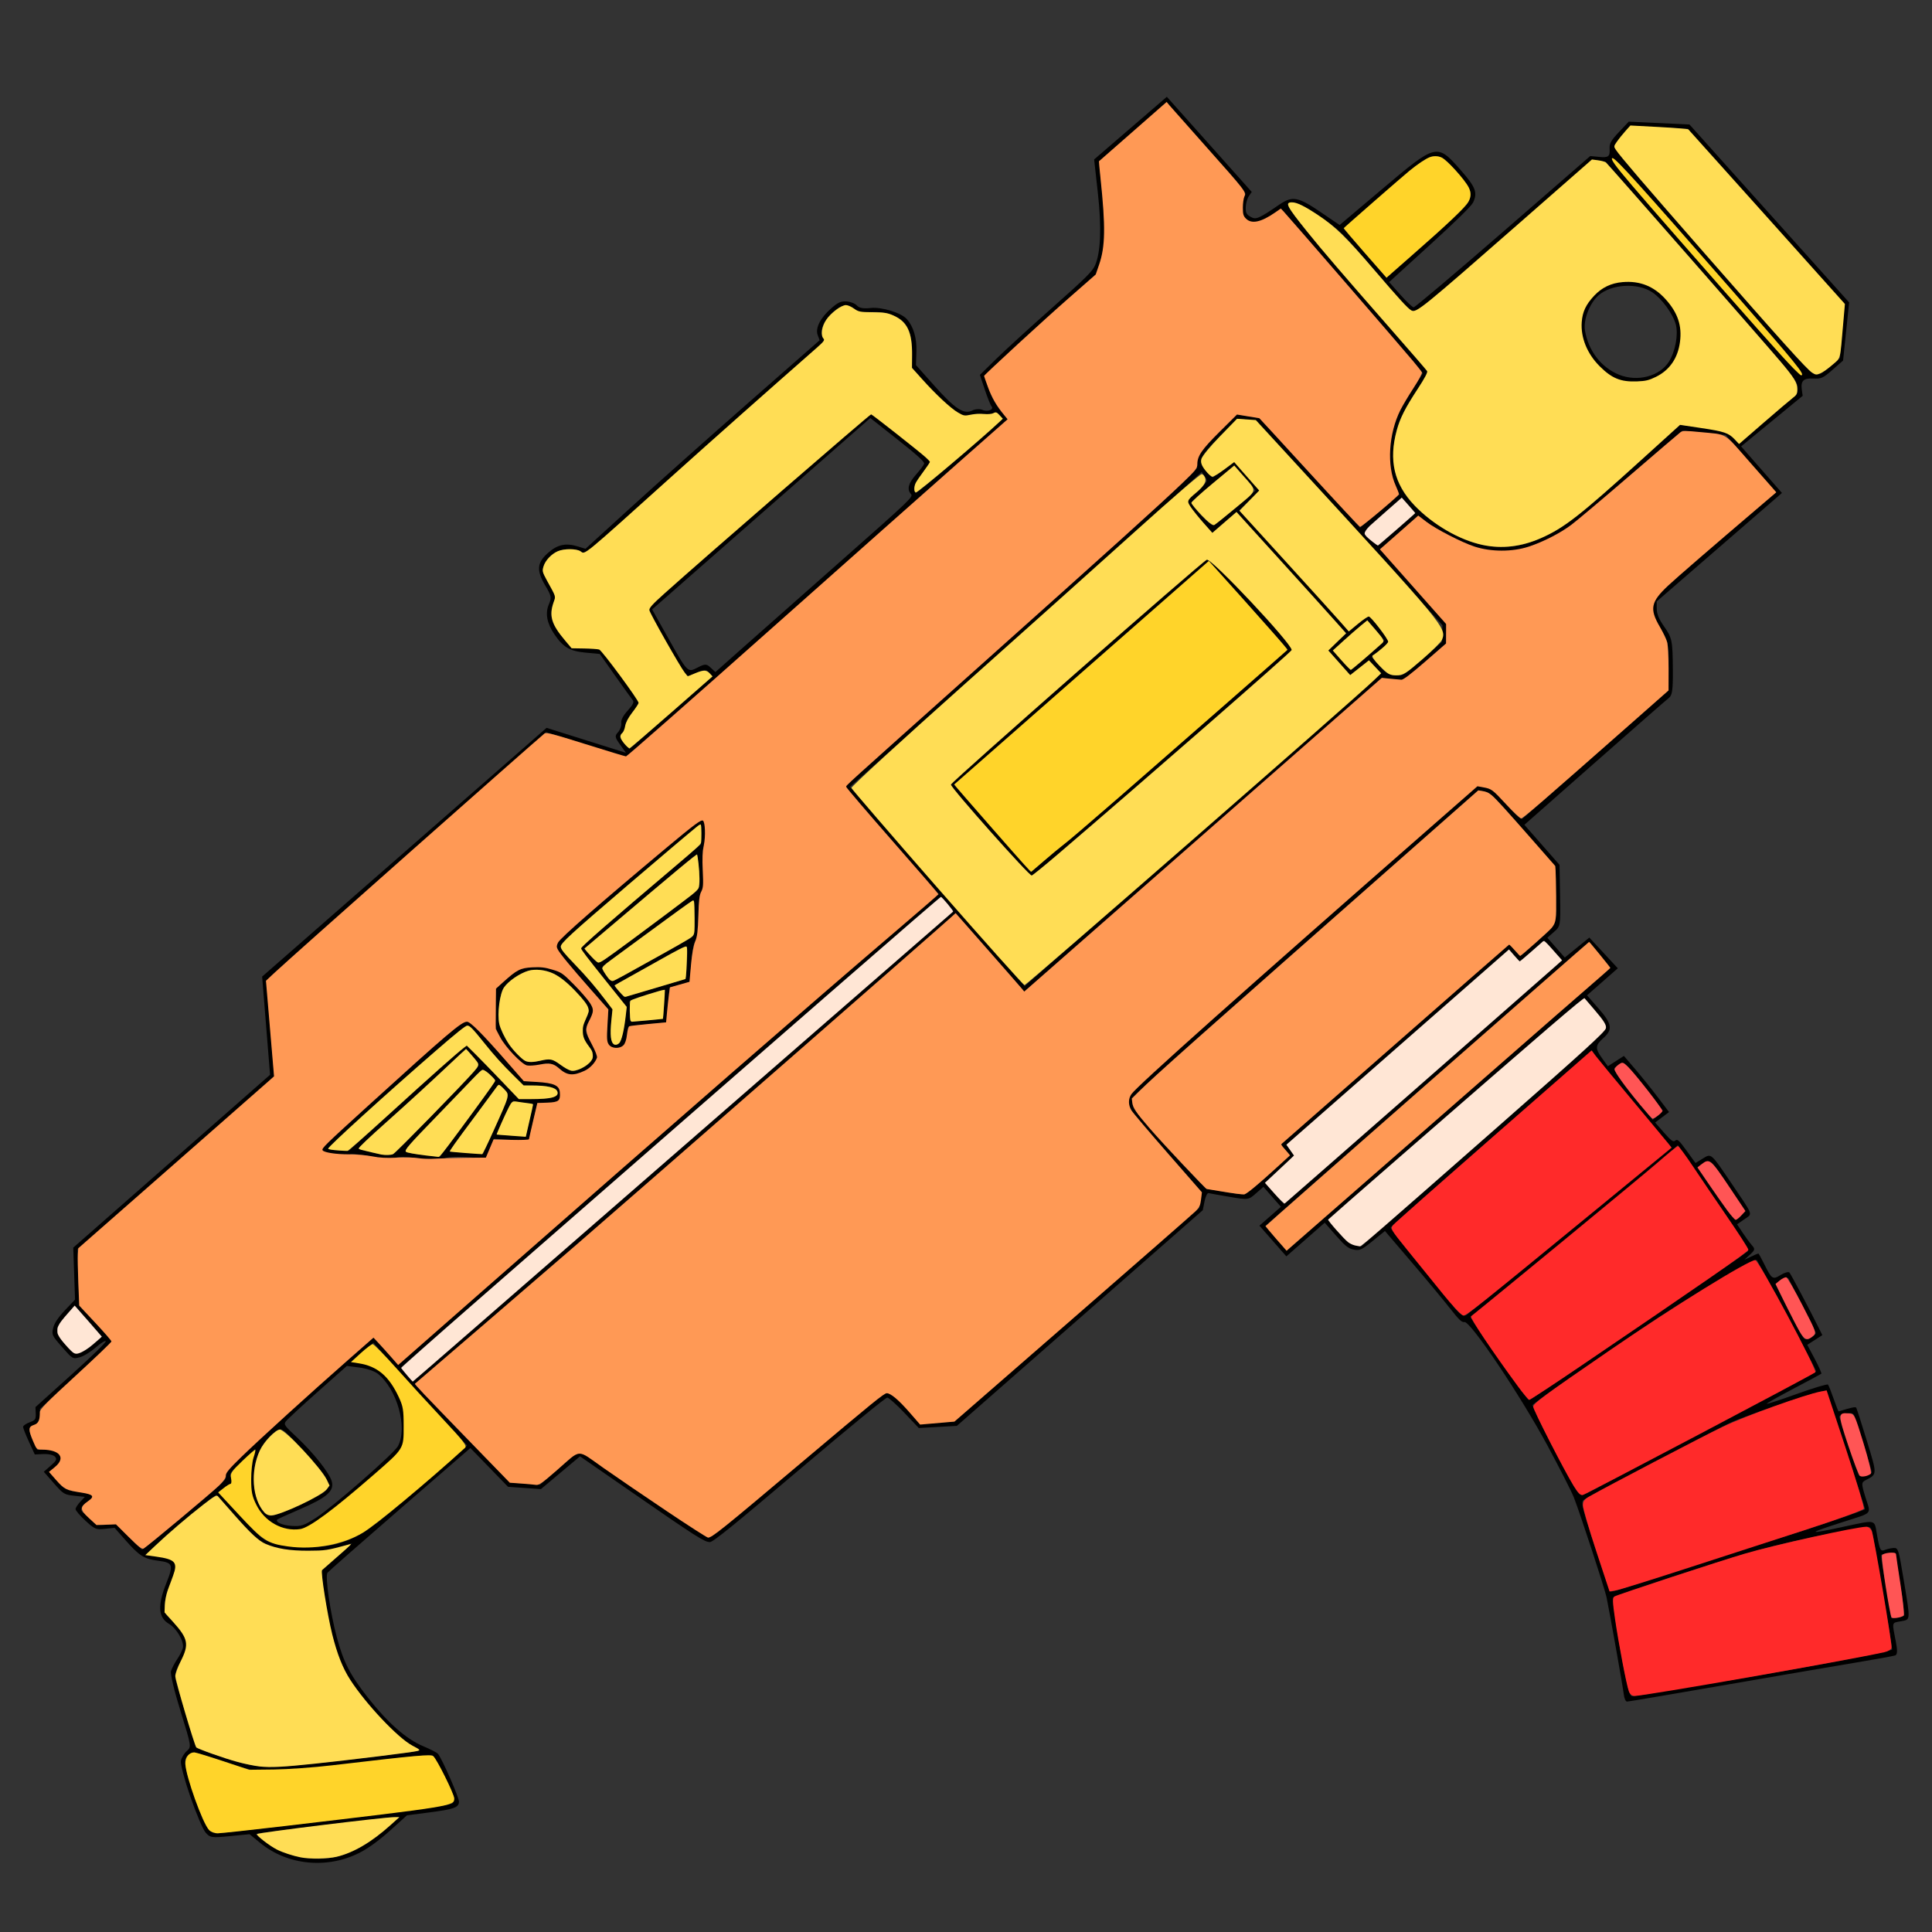 <?xml version="1.0" encoding="UTF-8" standalone="no"?>
<svg
   xmlns:dc="http://purl.org/dc/elements/1.1/"
   xmlns:cc="http://creativecommons.org/ns#"
   xmlns:rdf="http://www.w3.org/1999/02/22-rdf-syntax-ns#"
   xmlns:svg="http://www.w3.org/2000/svg"
   xmlns="http://www.w3.org/2000/svg"
   xmlns:sodipodi="http://sodipodi.sourceforge.net/DTD/sodipodi-0.dtd"
   xmlns:inkscape="http://www.inkscape.org/namespaces/inkscape"
   cursor="default"
   viewBox="0 0 256 256"
   version="1.1"
   id="svg50"
   sodipodi:docname="Hbolter.svg"
   inkscape:version="1.0.2-2 (e86c870879, 2021-01-15)">
  <rect x="0" y="0" width="256" height="256" fill="#333333" stroke="none"/>
  <defs
     id="defs54" />
  <sodipodi:namedview
     pagecolor="#ffffff"
     bordercolor="#666666"
     borderopacity="1"
     objecttolerance="10"
     gridtolerance="10"
     guidetolerance="10"
     inkscape:pageopacity="0"
     inkscape:pageshadow="2"
     inkscape:window-width="1920"
     inkscape:window-height="1017"
     id="namedview52"
     showgrid="false"
     inkscape:zoom="4.1033633"
     inkscape:cx="153.08111"
     inkscape:cy="116.23601"
     inkscape:window-x="-8"
     inkscape:window-y="-8"
     inkscape:window-maximized="1"
     inkscape:current-layer="svg50"
     inkscape:document-rotation="0" />
  <path
     style="fill:#000000;stroke-width:0.271"
     d="m 25.224,238.086 c -0.77,-2.232 -1.327,-4.334 -1.257,-4.746 0.069,-0.407 0.417,-0.996 0.773,-1.308 0.64,-0.562 0.632,-0.614 -0.81,-5.266 -0.851,-2.747 -1.38,-4.962 -1.273,-5.333 0.101,-0.348 0.467,-1.054 0.814,-1.568 0.347,-0.514 0.689,-1.196 0.76,-1.516 0.185,-0.832 -0.827,-2.584 -1.838,-3.179 -1.434,-0.844 -1.538,-2.419 -0.355,-5.393 0.98,-2.466 0.887,-2.717 -1.11,-2.976 -1.86,-0.241 -2.448,-0.618 -4.381,-2.809 l -1.365,-1.547 -1.272,0.134 c -1.197,0.126 -1.351,0.061 -2.599,-1.088 -0.73,-0.672 -1.316,-1.364 -1.302,-1.539 0.014,-0.174 0.296,-0.607 0.628,-0.962 l 0.603,-0.645 -1.391,-0.15 c -1.329,-0.143 -1.449,-0.217 -2.719,-1.664 l -1.328,-1.514 0.915,-0.803 c 0.773,-0.678 0.861,-0.865 0.566,-1.201 -0.192,-0.219 -0.872,-0.374 -1.511,-0.344 l -1.162,0.054 -0.781,-1.694 c -0.43,-0.932 -0.777,-1.818 -0.772,-1.969 0.004,-0.151 0.392,-0.419 0.859,-0.594 0.773,-0.29 0.847,-0.397 0.817,-1.169 l -0.034,-0.85 4.742,-4.274 c 2.757,-2.484 4.672,-4.353 4.575,-4.463 -0.092,-0.104 -0.702,0.28 -1.356,0.853 -0.674,0.591 -1.588,1.148 -2.111,1.286 -0.917,0.241 -0.929,0.234 -2.324,-1.356 -1.341,-1.529 -1.393,-1.639 -1.182,-2.529 0.147,-0.621 0.665,-1.401 1.561,-2.347 l 1.341,-1.417 -0.12,-3.441 -0.119,-3.441 13.039,-11.452 13.039,-11.452 -0.525,-6.505 -0.525,-6.505 18.845,-16.481 18.845,-16.481 5.259,1.656 5.259,1.656 -0.776,-1.089 c -0.705,-0.99 -0.73,-1.14 -0.275,-1.642 0.275,-0.304 0.469,-0.843 0.43,-1.198 -0.048,-0.438 0.23,-0.979 0.865,-1.685 0.69,-0.767 0.862,-1.127 0.653,-1.371 -0.156,-0.182 -1.2,-1.632 -2.322,-3.222 L 79.477,86.654 77.601,86.478 c -2.108,-0.198 -2.97,-0.705 -4.142,-2.434 -1.006,-1.483 -1.241,-2.793 -0.72,-4.001 0.37,-0.857 0.327,-1.08 -0.47,-2.422 -1.216,-2.047 -1.132,-3.061 0.363,-4.373 1.263,-1.108 2.336,-1.334 3.962,-0.833 l 0.986,0.304 6.101,-5.56 c 3.355,-3.058 10.336,-9.276 15.512,-13.817 l 9.412,-8.257 -0.258,-0.691 c -0.338,-0.906 0.348,-2.268 1.772,-3.517 0.933,-0.819 1.301,-0.984 2.072,-0.934 0.515,0.034 1.126,0.277 1.357,0.54 0.293,0.334 0.853,0.432 1.851,0.326 1.464,-0.156 4.044,0.646 4.776,1.486 0.864,0.99 1.309,2.491 1.254,4.231 l -0.058,1.849 2.362,2.651 c 2.818,3.164 3.982,3.931 5.107,3.365 0.4,-0.201 1.002,-0.238 1.338,-0.081 0.676,0.316 1.579,-0.046 1.198,-0.48 -0.133,-0.151 -0.532,-1.149 -0.888,-2.217 l -0.646,-1.942 2.191,-2.144 c 1.205,-1.179 4.546,-4.232 7.425,-6.783 4.442,-3.937 5.298,-4.786 5.654,-5.611 0.742,-1.718 0.866,-5.019 0.36,-9.569 l -0.493,-4.437 4.817,-4.151 4.817,-4.151 5.626,6.304 5.626,6.304 -0.384,0.555 c -0.211,0.305 -0.398,0.961 -0.414,1.457 -0.025,0.746 0.087,0.968 0.652,1.288 0.714,0.404 1.041,0.264 3.841,-1.648 1.684,-1.15 2.458,-1.006 5.404,1.001 l 2.541,1.73 5.562,-4.699 c 7.325,-6.189 7.317,-6.187 10.561,-2.489 1.899,2.165 2.172,2.892 1.572,4.193 -0.213,0.461 -2.232,2.447 -5.73,5.633 l -5.401,4.921 1.471,1.662 c 0.809,0.914 1.608,1.671 1.775,1.682 0.168,0.011 5.502,-4.495 11.854,-10.012 l 11.549,-10.032 1.096,0.109 c 1.329,0.132 1.527,-0.015 1.469,-1.09 -0.037,-0.684 0.186,-1.079 1.243,-2.203 l 1.288,-1.37 4.026,0.189 4.026,0.189 10.577,11.786 10.577,11.786 -0.401,3.852 -0.401,3.852 -1.39,1.22 c -1.273,1.116 -1.49,1.215 -2.568,1.161 -1.305,-0.065 -1.676,0.312 -1.504,1.53 l 0.108,0.764 -4.078,3.351 -4.078,3.351 2.706,3.084 2.706,3.084 -8.3,7.189 -8.3,7.189 0.008,0.97 c 0.006,0.667 0.292,1.373 0.913,2.258 1.135,1.616 1.192,1.889 1.221,5.869 0.018,2.668 -0.079,3.342 -0.538,3.695 -0.309,0.238 -4.74,4.115 -9.848,8.617 l -9.287,8.185 2.328,2.653 2.328,2.653 0.073,4.059 c 0.072,4.017 0.064,4.067 -0.804,4.828 l -0.877,0.769 1.152,1.314 1.152,1.314 1.628,-1.323 1.628,-1.323 1.887,2.034 1.887,2.034 -2.041,1.791 -2.041,1.791 1.517,1.729 c 1.796,2.047 1.923,2.808 0.657,3.928 -1.081,0.957 -1.115,1.379 -0.212,2.633 l 0.799,1.109 1.063,-0.683 1.063,-0.683 1.519,1.776 c 0.836,0.977 2.182,2.65 2.991,3.718 l 1.472,1.942 -0.92,0.695 -0.92,0.695 1.173,1.338 c 0.952,1.085 1.234,1.284 1.496,1.055 0.278,-0.244 0.485,-0.058 1.501,1.345 l 1.178,1.628 0.959,-0.592 c 1.14,-0.703 1.055,-0.776 3.752,3.209 3.053,4.51 2.885,4.05 1.765,4.83 l -0.967,0.673 0.716,1.083 c 0.394,0.596 0.945,1.345 1.226,1.665 0.468,0.533 0.448,0.639 -0.236,1.269 l -0.747,0.687 0.89,-0.421 c 0.49,-0.232 0.926,-0.419 0.971,-0.417 0.044,0.002 0.385,0.62 0.758,1.372 1.016,2.051 1.134,2.13 2.2,1.472 0.515,-0.318 1.036,-0.461 1.16,-0.319 0.201,0.229 2.629,4.819 3.884,7.341 l 0.474,0.953 -0.999,0.642 -0.999,0.642 0.991,1.865 c 0.545,1.026 0.939,1.91 0.875,1.965 -0.064,0.055 -1.717,0.942 -3.673,1.972 -1.956,1.03 -3.56,1.934 -3.565,2.009 -0.004,0.075 1.783,-0.508 3.973,-1.296 2.19,-0.788 4.054,-1.349 4.144,-1.247 0.089,0.102 0.427,0.948 0.751,1.881 0.324,0.933 0.621,1.687 0.659,1.675 1.702,-0.524 2.226,-0.636 2.327,-0.499 0.068,0.092 0.708,2.084 1.423,4.427 1.376,4.509 1.381,4.383 -0.174,5.185 -0.58,0.299 -0.58,0.47 -0.002,2.324 0.711,2.282 1.056,1.915 -3.037,3.228 -4.721,1.515 -4.766,1.667 -0.206,0.688 4.795,-1.029 4.374,-1.118 4.755,1.009 0.369,2.064 0.464,2.235 1.1,1.972 0.254,-0.105 0.748,-0.212 1.097,-0.236 0.603,-0.042 0.67,0.167 1.325,4.137 0.931,5.633 0.952,5.324 -0.381,5.576 -1.22,0.231 -1.171,0.021 -0.639,2.739 0.221,1.132 0.195,1.679 -0.087,1.783 -0.224,0.082 -2.759,0.542 -5.634,1.02 -2.875,0.479 -10.71,1.822 -17.41,2.985 -6.7,1.163 -12.324,2.114 -12.498,2.113 -0.174,-0.001 -0.364,-0.418 -0.422,-0.926 -0.117,-1.019 -1.919,-11.159 -2.294,-12.915 -0.258,-1.204 -3.473,-11.021 -4.329,-13.219 -0.292,-0.748 -1.863,-3.836 -3.491,-6.861 -3.568,-6.629 -10.223,-16.529 -11.007,-16.373 -0.341,0.068 -0.742,-0.31 -1.879,-1.771 -0.795,-1.021 -3.067,-3.755 -5.049,-6.075 l -3.602,-4.218 -1.62,1.316 c -1.457,1.184 -1.709,1.3 -2.498,1.153 -0.725,-0.135 -1.138,-0.46 -2.37,-1.865 l -1.493,-1.701 -2.542,2.23 -2.542,2.23 -1.784,-2.034 -1.784,-2.034 1.424,-1.249 1.424,-1.249 -1.16,-1.322 -1.16,-1.322 -0.994,0.872 c -0.987,0.866 -1.011,0.869 -3.469,0.456 -1.361,-0.229 -2.616,-0.453 -2.788,-0.498 -0.185,-0.048 -0.41,0.398 -0.549,1.09 l -0.236,1.172 -16.289,14.289 -16.289,14.289 -2.524,0.144 -2.524,0.144 -1.905,-2.009 c -1.047,-1.105 -2.07,-2.017 -2.271,-2.027 -0.212,-0.01 -5.14,4.029 -11.658,9.556 -8.7,7.377 -11.416,9.577 -11.838,9.588 -0.701,0.018 -1.749,-0.649 -10.226,-6.517 l -6.994,-4.842 -2.592,2.173 -2.592,2.173 -2.177,-0.154 -2.177,-0.154 -2.494,-2.569 -2.494,-2.569 -9.339,8.095 c -5.136,4.452 -9.454,8.244 -9.595,8.426 -0.342,0.441 0.355,5.267 1.231,8.533 0.897,3.343 1.759,5.014 4.154,8.054 2.599,3.299 5.06,5.462 7.266,6.388 0.946,0.397 1.835,0.852 1.975,1.01 0.531,0.599 2.833,5.846 2.799,6.376 -0.05,0.766 -0.659,0.98 -4.022,1.414 l -2.872,0.371 -2.153,1.946 c -1.365,1.234 -2.782,2.287 -3.873,2.878 -4.313,2.337 -9.718,1.87 -13.412,-1.157 l -1.422,-1.165 -2.597,0.257 c -2.42,0.24 -2.64,0.207 -3.228,-0.476 -0.351,-0.41 -1.242,-2.505 -2.014,-4.739 z m 3.789,4.828 c 1.579,-0.136 20.567,-2.396 25.715,-3.061 2.695,-0.348 5.043,-0.758 5.217,-0.911 0.174,-0.153 0.262,-0.513 0.195,-0.801 -0.223,-0.955 -2.482,-5.366 -2.845,-5.554 -0.196,-0.102 -3.591,0.222 -7.543,0.72 -9.854,1.241 -14.666,1.581 -16.574,1.173 -0.882,-0.189 -2.725,-0.737 -4.096,-1.217 -3.086,-1.081 -3.601,-1.16 -4.195,-0.639 -0.622,0.546 -0.489,1.326 0.952,5.579 1.398,4.128 1.867,4.824 3.174,4.712 z m 6.234,1.209 c 1.467,1.096 2.696,1.596 4.943,2.009 3.665,0.674 7.329,-0.591 10.899,-3.761 l 1.839,-1.633 -0.85,0.057 c -1.376,0.093 -17.98,2.104 -18.078,2.189 -0.124,0.108 -0.079,0.149 1.246,1.139 z m -6.795,-11.646 c 4.292,1.507 6.173,1.816 9.512,1.561 3.528,-0.269 17.456,-1.925 17.654,-2.099 0.071,-0.062 -0.257,-0.265 -0.729,-0.45 -2.102,-0.823 -7.45,-6.687 -9.277,-10.17 -1.076,-2.051 -2.005,-5.517 -2.615,-9.751 l -0.49,-3.401 2.084,-1.845 2.084,-1.845 -1.289,0.467 c -2.689,0.974 -7.537,0.843 -10.067,-0.271 -1.321,-0.582 -1.655,-0.879 -4.056,-3.613 l -2.616,-2.979 -2.407,1.871 c -1.324,1.029 -3.434,2.824 -4.69,3.988 l -2.282,2.117 1.687,0.18 c 0.928,0.099 1.845,0.359 2.038,0.579 0.462,0.526 0.298,1.819 -0.372,2.934 -0.296,0.493 -0.625,1.579 -0.729,2.413 -0.164,1.305 -0.096,1.606 0.486,2.163 2.642,2.525 2.927,3.532 1.629,5.75 -0.757,1.294 -0.898,1.794 -0.717,2.55 0.201,0.839 2.609,8.774 2.713,8.939 0.023,0.036 1.125,0.446 2.449,0.911 z M 12.216,201.513 c 0.456,0.516 0.829,0.62 1.856,0.521 l 1.285,-0.125 1.677,1.705 c 0.922,0.938 1.737,1.704 1.809,1.703 0.073,-0.001 2.641,-2.098 5.707,-4.661 5.306,-4.435 5.563,-4.681 5.343,-5.12 -0.214,-0.428 0.139,-0.803 4.856,-5.161 2.798,-2.585 7.269,-6.613 9.936,-8.953 l 4.849,-4.253 1.606,1.831 1.606,1.831 24.46,-21.455 C 90.657,147.574 106.776,133.541 113.024,128.191 l 11.36,-9.729 -6.221,-7.061 c -3.422,-3.883 -6.216,-7.111 -6.211,-7.172 0.006,-0.061 7.192,-6.511 15.97,-14.332 23.616,-21.042 30.935,-27.715 30.697,-27.992 -0.11,-0.128 -0.071,-0.686 0.086,-1.239 0.233,-0.823 0.729,-1.442 2.714,-3.394 l 2.428,-2.388 1.533,0.254 1.533,0.254 6.65,7.258 6.649,7.258 2.609,-2.189 2.609,-2.189 -0.511,-1.092 c -1.156,-2.473 -1.068,-6.138 0.227,-9.364 0.309,-0.771 1.192,-2.315 1.961,-3.432 0.769,-1.116 1.403,-2.103 1.409,-2.192 0.006,-0.089 -4.223,-5.031 -9.397,-10.982 l -9.407,-10.82 -0.639,0.466 c -2.083,1.518 -3.299,1.742 -4.156,0.766 -0.48,-0.547 -0.451,-2.568 0.044,-3.002 0.29,-0.254 -0.235,-0.909 -5.038,-6.288 l -5.362,-6.004 -4.457,3.91 -4.457,3.91 0.418,4.225 c 0.49,4.954 0.429,7.127 -0.257,9.16 l -0.5,1.482 -4.066,3.571 c -2.236,1.964 -5.582,5.007 -7.435,6.761 l -3.369,3.19 0.604,1.762 c 0.399,1.163 0.936,2.14 1.582,2.876 l 0.978,1.115 -5.339,4.684 c -2.936,2.576 -14.308,12.66 -25.271,22.408 L 83.062,100.364 77.717,98.691 72.372,97.017 56.412,111.095 c -8.778,7.742 -17.121,15.155 -18.539,16.472 l -2.578,2.395 0.526,6.344 0.526,6.344 -13.037,11.445 -13.037,11.445 0.115,3.698 0.115,3.698 2.239,2.425 2.239,2.425 -4.842,4.45 -4.842,4.45 -0.027,0.995 c -0.022,0.797 -0.14,1.021 -0.591,1.126 -0.955,0.222 -0.997,0.446 -0.359,1.895 l 0.617,1.402 1.254,5.5e-4 c 1.034,4.4e-4 1.334,0.123 1.706,0.699 0.425,0.657 0.398,0.746 -0.44,1.481 l -0.892,0.783 1.051,1.198 c 0.997,1.137 1.146,1.21 2.889,1.417 1.981,0.236 2.35,0.604 1.241,1.243 -1.024,0.59 -1.252,1.175 -0.623,1.595 0.287,0.192 0.778,0.639 1.092,0.994 z m 30.475,-49.445 c 0.108,-0.177 4.305,-4.023 9.327,-8.546 8.34,-7.512 9.188,-8.222 9.802,-8.213 0.608,0.009 0.999,0.383 4.146,3.971 l 3.475,3.961 2.062,0.093 c 2.296,0.104 3.086,0.624 2.79,1.836 -0.233,0.953 -0.279,0.978 -1.764,0.978 l -1.288,-5.7e-4 -0.365,1.516 c -0.2,0.834 -0.456,1.967 -0.567,2.517 l -0.202,1.001 -2.316,-0.141 -2.316,-0.141 -0.546,1.296 -0.546,1.296 -2.572,-0.158 c -1.557,-0.096 -2.742,-0.008 -3.005,0.222 -0.292,0.256 -1.349,0.242 -3.234,-0.043 -1.817,-0.274 -2.953,-0.295 -3.234,-0.058 -0.296,0.248 -1.271,0.186 -3.061,-0.194 -1.445,-0.307 -2.773,-0.437 -2.952,-0.288 -0.178,0.149 -1.003,0.143 -1.833,-0.013 -1.802,-0.339 -2.062,-0.468 -1.803,-0.892 z m 2.214,0.353 1.301,0.065 7.693,-7.005 c 4.231,-3.853 7.807,-6.97 7.945,-6.928 0.139,0.043 1.746,1.646 3.572,3.563 l 3.32,3.486 2.214,0.018 c 2.398,0.02 3.426,-0.445 2.732,-1.237 -0.252,-0.287 -1.131,-0.477 -2.387,-0.516 l -1.988,-0.062 -1.846,-1.828 c -1.016,-1.005 -2.584,-2.792 -3.485,-3.971 -1.291,-1.688 -1.741,-2.14 -2.12,-2.128 -0.523,0.016 -18.59,16.093 -18.369,16.345 0.064,0.073 0.702,0.161 1.418,0.197 z m 4.841,0.373 c 1.68,0.373 2.113,0.36 2.627,-0.082 0.774,-0.665 9.863,-10.038 10.631,-10.962 0.556,-0.669 0.548,-0.709 -0.343,-1.725 l -0.912,-1.04 -3.576,3.374 c -1.967,1.856 -5.217,4.813 -7.222,6.572 -2.005,1.759 -3.549,3.247 -3.431,3.306 0.118,0.059 1.12,0.31 2.227,0.555 z m 6.629,0.282 1.904,0.214 3.666,-4.947 c 2.016,-2.721 3.672,-5.04 3.679,-5.154 0.008,-0.114 -0.371,-0.525 -0.841,-0.915 -0.814,-0.675 -0.882,-0.678 -1.418,-0.065 -0.31,0.354 -2.183,2.306 -4.161,4.338 -5.735,5.889 -5.795,5.959 -5.224,6.15 0.27,0.09 1.348,0.261 2.395,0.378 z m 8.541,-2.226 c 2.819,-6.241 2.646,-5.647 1.889,-6.51 -0.466,-0.532 -0.738,-0.68 -0.861,-0.468 -0.099,0.17 -1.302,1.798 -2.675,3.618 -1.373,1.82 -2.771,3.715 -3.107,4.21 l -0.611,0.9 2.216,0.157 2.216,0.157 z m 5.245,-2.427 0.499,-2.161 -1.134,-0.107 c -0.623,-0.059 -1.259,-0.181 -1.413,-0.272 -0.177,-0.105 -0.651,0.676 -1.3,2.141 l -1.021,2.306 1.934,0.126 1.934,0.126 z m -4.152,-11.413 c -0.425,-0.946 -0.531,-1.89 -0.413,-3.687 l 0.158,-2.416 1.504,-1.319 c 1.27,-1.115 1.699,-1.347 2.765,-1.501 1.415,-0.204 3.211,0.147 4.473,0.874 1.039,0.599 3.975,3.906 4.156,4.68 0.073,0.312 -0.137,0.998 -0.467,1.524 -0.773,1.234 -0.747,1.549 0.265,3.167 0.462,0.739 0.79,1.522 0.73,1.74 -0.23,0.824 -0.874,1.5 -1.859,1.951 -1.256,0.575 -2.364,0.527 -2.937,-0.126 -0.844,-0.962 -1.683,-1.181 -2.976,-0.776 -1.051,0.329 -1.417,0.296 -2.166,-0.194 -1.239,-0.811 -2.549,-2.4 -3.231,-3.918 z m 3.529,3.517 c 0.376,0.246 1.086,0.249 2.041,0.009 1.27,-0.319 1.583,-0.28 2.353,0.293 1.6,1.192 1.961,1.28 3.048,0.746 1.663,-0.818 2.027,-1.772 1.087,-2.855 -0.998,-1.15 -1.162,-2.347 -0.494,-3.612 0.753,-1.425 0.626,-1.74 -1.639,-4.086 -1.876,-1.943 -3.425,-2.657 -5.398,-2.488 -1.171,0.1 -3.036,1.27 -3.809,2.387 -0.516,0.746 -0.839,3.602 -0.544,4.809 0.41,1.679 1.948,3.879 3.354,4.797 z m 10.871,-2.539 c -0.072,-0.311 -0.053,-1.373 0.042,-2.36 l 0.174,-1.794 -3.486,-3.973 c -3.158,-3.6 -3.478,-4.036 -3.408,-4.64 0.071,-0.612 0.873,-1.343 9.653,-8.793 7.415,-6.293 9.626,-8.069 9.797,-7.873 0.357,0.407 0.422,3.292 0.082,3.606 -0.171,0.158 -0.216,1.491 -0.099,2.964 0.144,1.824 0.078,2.8 -0.206,3.06 -0.271,0.248 -0.399,1.377 -0.364,3.214 0.037,1.906 -0.087,2.956 -0.379,3.212 -0.262,0.23 -0.503,1.394 -0.611,2.95 l -0.178,2.57 -1.356,0.372 -1.356,0.372 -0.17,2.306 -0.17,2.306 -2.486,0.227 c -1.367,0.125 -2.544,0.278 -2.615,0.34 -0.071,0.062 -0.134,0.457 -0.141,0.877 -0.018,1.211 -0.3,1.719 -1.083,1.955 -0.821,0.247 -1.454,-0.099 -1.64,-0.898 z m 1.63,0.227 c 0.265,-0.234 0.57,-1.323 0.727,-2.597 l 0.27,-2.195 -3.022,-3.737 c -1.662,-2.055 -3.042,-3.858 -3.067,-4.007 -0.025,-0.149 3.522,-3.292 7.938,-7.031 l 7.983,-6.761 0.055,-1.346 c 0.03,-0.74 -0.016,-1.346 -0.101,-1.346 -0.086,-3e-4 -4.291,3.538 -9.345,7.863 -7.797,6.673 -9.187,7.94 -9.176,8.364 0.01,0.355 0.549,1.03 1.859,2.322 1.015,1.002 2.56,2.763 3.435,3.912 l 1.59,2.09 -0.207,1.972 c -0.227,2.162 0.228,3.23 1.062,2.495 z m 3.86,-3.034 1.954,-0.18 0.127,-1.943 0.127,-1.943 -2.419,0.713 c -2.101,0.619 -2.397,0.772 -2.257,1.16 0.089,0.246 0.117,0.88 0.062,1.41 -0.054,0.53 0.025,0.964 0.176,0.964 0.151,0 1.154,-0.081 2.229,-0.18 z m -4.486,-5.271 c 0.248,-0.112 2.513,-1.361 5.034,-2.775 2.521,-1.414 4.819,-2.697 5.108,-2.851 0.413,-0.221 0.518,-0.781 0.493,-2.635 -0.018,-1.295 -0.096,-2.358 -0.174,-2.364 -0.078,-0.005 -2.49,1.73 -5.36,3.856 -2.87,2.126 -5.589,4.124 -6.044,4.439 -0.752,0.521 -0.791,0.629 -0.437,1.184 0.771,1.209 0.936,1.346 1.38,1.145 z m 5.375,0.999 4.064,-1.213 0.166,-2.166 c 0.091,-1.191 0.047,-2.165 -0.098,-2.163 -0.145,0.002 -1.721,0.834 -3.502,1.851 -1.781,1.016 -3.869,2.19 -4.641,2.608 l -1.403,0.76 0.675,0.769 0.675,0.769 z m -6.825,-3.677 c 1.036,-0.654 11.507,-8.444 12.251,-9.115 0.505,-0.455 0.572,-0.898 0.418,-2.736 -0.101,-1.206 -0.237,-2.192 -0.302,-2.19 -0.065,0.002 -3.439,2.817 -7.499,6.257 l -7.381,6.254 0.879,1.002 c 0.854,0.974 0.901,0.989 1.632,0.527 z m -69.414,52.044 c 0.399,-0.12 1.224,-0.656 1.834,-1.191 l 1.109,-0.973 -1.797,-2.049 -1.797,-2.049 -1.042,1.172 c -1.636,1.84 -1.663,2.309 -0.232,3.941 1.113,1.268 1.253,1.352 1.925,1.149 z m 25.554,25.175 c 2.015,0.666 6.417,0.733 8.499,0.129 3.136,-0.91 4.495,-1.847 11.197,-7.719 l 6.086,-5.333 -3.479,-3.697 c -1.913,-2.033 -4.704,-5.093 -6.2,-6.798 l -2.722,-3.101 -1.445,1.268 -1.445,1.267 1.219,0.16 c 1.729,0.226 2.858,0.966 4.109,2.692 1.977,2.729 2.487,7.199 1.032,9.054 -0.983,1.253 -10.932,9.522 -12.051,10.017 -2.355,1.04 -5.574,-0.221 -6.938,-2.718 -0.847,-1.55 -1.063,-4.105 -0.519,-6.154 l 0.409,-1.543 -1.763,1.652 c -1.67,1.564 -1.745,1.68 -1.419,2.178 0.319,0.488 0.268,0.575 -0.695,1.194 l -1.039,0.668 2.902,3.169 c 2.764,3.018 2.967,3.19 4.263,3.619 z m 0.214,-3.68 c 1.363,-0.34 5.932,-2.456 6.635,-3.073 1.04,-0.912 0.771,-1.516 -2.131,-4.789 -1.382,-1.559 -2.797,-3.03 -3.145,-3.27 -0.594,-0.409 -0.7,-0.376 -1.755,0.55 -2.627,2.305 -3.081,7.546 -0.885,10.215 0.346,0.419 0.682,0.516 1.281,0.367 z m 2.324,1.418 c 1.273,0.08 1.623,-0.036 3.219,-1.066 2.272,-1.468 10.357,-8.537 10.876,-9.509 1.313,-2.461 -0.133,-7.592 -2.709,-9.614 -0.409,-0.321 -1.476,-0.673 -2.399,-0.793 l -1.662,-0.215 -3.911,3.472 c -2.151,1.91 -4.041,3.665 -4.2,3.9 -0.267,0.395 -0.155,0.553 1.438,2.04 2.211,2.063 4.354,4.763 4.664,5.874 0.359,1.285 -0.629,2.156 -4.188,3.692 -1.577,0.681 -2.928,1.29 -3.001,1.354 -0.376,0.33 0.61,0.785 1.873,0.865 z m 19.679,-22.289 c 1.986,-1.742 18.103,-15.772 35.815,-31.179 l 32.204,-28.013 -0.829,-0.945 -0.829,-0.945 -9.965,8.643 c -5.48,4.754 -21.587,18.796 -35.792,31.206 l -25.827,22.563 0.805,0.918 0.806,0.918 3.611,-3.166 z m 5.647,12.861 3.596,3.684 1.987,0.146 1.987,0.146 2.596,-2.278 c 2.525,-2.215 2.61,-2.268 3.106,-1.915 6.315,4.502 16.193,11.158 16.6,11.184 0.442,0.029 2.541,-1.662 11.659,-9.391 6.116,-5.184 11.352,-9.553 11.636,-9.708 0.636,-0.347 1.369,0.181 3.351,2.415 l 1.459,1.644 2.242,-0.167 2.242,-0.167 16.235,-14.14 16.235,-14.14 0.175,-1.031 0.175,-1.031 -4.917,-5.605 c -4.878,-5.56 -4.917,-5.612 -4.862,-6.476 0.055,-0.866 0.096,-0.908 7.124,-7.265 3.888,-3.517 14.288,-12.721 23.111,-20.454 l 16.042,-14.059 0.991,0.14 c 0.911,0.129 1.142,0.312 2.855,2.264 1.363,1.554 1.936,2.07 2.134,1.92 0.149,-0.112 4.563,-3.989 9.809,-8.615 l 9.538,-8.411 0.018,-1.356 c 0.065,-4.844 0.039,-5.003 -1.129,-6.914 -1.316,-2.151 -1.32,-3.069 -0.021,-4.605 0.463,-0.548 4.115,-3.774 8.115,-7.169 l 7.273,-6.172 -3.335,-3.796 -3.335,-3.796 -2.86,-0.292 -2.86,-0.292 -7.582,6.538 c -6.977,6.017 -7.747,6.622 -9.657,7.583 -3.83,1.929 -6.556,2.332 -9.816,1.451 -1.954,-0.528 -5.582,-2.363 -7.029,-3.556 l -0.899,-0.741 -2.531,2.22 -2.531,2.22 4.415,4.993 4.415,4.993 -0.063,1.267 -0.063,1.267 -2.784,2.442 -2.784,2.442 -1.449,-0.169 -1.449,-0.169 -23.697,20.788 -23.697,20.788 -4.55,-5.187 -4.55,-5.187 -21.307,18.69 c -11.719,10.279 -27.838,24.312 -35.82,31.184 l -14.513,12.494 2.687,2.831 c 1.478,1.557 4.305,4.489 6.282,6.516 z m 24.915,-98.341 5.492,-4.818 -0.436,-0.497 c -0.367,-0.418 -0.628,-0.406 -1.646,0.072 -1.054,0.495 -1.26,0.499 -1.592,0.026 -0.838,-1.194 -4.816,-8.194 -4.838,-8.511 -0.016,-0.224 5.024,-4.706 14.761,-13.129 l 14.784,-12.789 3.968,3.111 c 2.182,1.711 3.963,3.19 3.956,3.287 -0.006,0.097 -0.51,0.788 -1.119,1.536 -0.994,1.221 -1.315,2.149 -0.906,2.616 0.079,0.09 2.707,-2.084 5.84,-4.832 l 5.695,-4.996 -0.446,-0.508 c -0.331,-0.377 -0.554,-0.414 -0.862,-0.143 -0.244,0.214 -0.764,0.246 -1.256,0.078 -0.467,-0.16 -1.188,-0.126 -1.626,0.076 -0.703,0.325 -0.946,0.255 -2.288,-0.658 -0.945,-0.643 -2.25,-1.865 -3.521,-3.296 l -2.019,-2.274 0.031,-1.968 c 0.035,-2.195 -0.451,-3.651 -1.483,-4.44 -1.017,-0.778 -2.872,-1.196 -4.304,-0.969 -0.865,0.137 -1.388,0.055 -1.665,-0.261 -0.804,-0.917 -1.738,-0.891 -2.843,0.078 -1.358,1.191 -1.985,2.523 -1.57,3.333 l 0.327,0.637 -7.47,6.553 c -4.109,3.604 -11.276,10 -15.928,14.211 -8.334,7.546 -8.463,7.652 -8.81,7.256 -0.474,-0.54 -2.268,-0.589 -3.326,-0.09 -1.199,0.566 -2.049,1.906 -1.778,2.805 0.116,0.386 0.558,1.222 0.982,1.857 0.702,1.052 0.732,1.253 0.339,2.24 -0.593,1.488 -0.255,2.7 1.228,4.412 l 1.206,1.393 1.966,0.083 1.966,0.083 2.26,3.197 c 1.243,1.758 2.414,3.372 2.602,3.586 0.279,0.318 0.163,0.59 -0.636,1.49 -0.618,0.696 -0.982,1.361 -0.989,1.809 -0.006,0.389 -0.226,0.896 -0.488,1.127 -0.421,0.369 -0.393,0.514 0.237,1.232 l 0.714,0.814 z m 3.561,-5.97 c 0.985,-0.505 1.171,-0.503 1.727,0.02 l 0.623,0.585 3.236,-2.875 c 1.78,-1.581 7.686,-6.803 13.126,-11.604 9.621,-8.492 9.88,-8.739 9.545,-9.121 -0.552,-0.629 -0.34,-1.423 0.69,-2.582 0.529,-0.595 1.007,-1.237 1.063,-1.426 0.072,-0.246 -0.932,-1.159 -3.515,-3.2 l -3.616,-2.856 -14.456,12.681 -14.456,12.681 1.996,3.558 c 2.748,4.897 2.685,4.832 4.037,4.139 z M 219.981,224.173 c 1.797,-0.321 3.981,-0.693 4.853,-0.827 9.106,-1.393 25.861,-4.492 25.88,-4.786 0.012,-0.198 -0.482,-3.228 -1.1,-6.733 -0.618,-3.505 -1.233,-7.074 -1.367,-7.931 -0.197,-1.265 -0.335,-1.563 -0.726,-1.581 -0.265,-0.012 -3.431,0.579 -7.034,1.313 -5.25,1.07 -8.53,1.973 -16.519,4.551 -5.482,1.769 -10.072,3.352 -10.2,3.519 -0.127,0.167 0.28,3.171 0.905,6.675 0.883,4.949 1.238,6.373 1.589,6.378 0.248,0.004 1.921,-0.257 3.718,-0.578 z m -60.588,-114.223 23.606,-20.708 -0.821,-0.81 -0.821,-0.81 -1.223,0.965 -1.223,0.965 -1.508,-1.719 -1.508,-1.719 1.253,-1.099 1.253,-1.099 -4.178,-4.492 c -2.298,-2.47 -5.57,-6.079 -7.271,-8.018 l -3.094,-3.527 -1.634,1.434 -1.634,1.434 -1.771,-2.136 -1.771,-2.136 1.518,-1.347 c 1.504,-1.335 1.514,-1.353 1.091,-1.966 l -0.427,-0.618 -6.575,5.971 c -3.616,3.284 -14.1,12.671 -23.298,20.86 l -16.723,14.889 11.576,13.196 11.576,13.196 L 159.392,109.95 Z m -16.479,-21.177 17.266,-15.147 4.289,4.605 c 2.359,2.533 4.901,5.364 5.65,6.292 l 1.36,1.686 -1.538,1.324 c -0.846,0.728 -8.018,6.953 -15.939,13.834 -7.92,6.88 -15.098,13.053 -15.95,13.718 l -1.55,1.208 -5.428,-6.187 -5.427,-6.187 z m -4.234,24.977 c 1.154,-0.997 2.313,-1.938 2.575,-2.091 0.262,-0.152 6.98,-5.973 14.928,-12.934 L 170.635,86.068 167.809,82.869 c -1.554,-1.759 -3.907,-4.396 -5.23,-5.859 l -2.404,-2.66 -16.882,14.81 -16.882,14.81 5.085,5.797 5.085,5.797 2.099,-1.813 z m 18.279,40.773 2.851,2.979 2.295,0.392 c 1.262,0.216 2.491,0.382 2.731,0.37 0.259,-0.013 1.582,-1.072 3.261,-2.61 l 2.825,-2.587 -0.615,-0.701 -0.615,-0.701 15.153,-13.293 15.153,-13.293 0.714,0.814 0.714,0.814 2.317,-2.032 c 2.683,-2.354 2.523,-1.912 2.422,-6.661 l -0.068,-3.216 -4.289,-4.889 c -3.959,-4.514 -4.351,-4.9 -5.1,-5.028 l -0.811,-0.139 -22.886,20.169 c -17.529,15.447 -22.905,20.287 -22.966,20.674 -0.044,0.278 0.008,0.758 0.115,1.067 0.244,0.701 3.077,3.981 6.8,7.871 z m 33.141,-5.954 c 10.781,-9.43 20.435,-17.858 21.452,-18.729 l 1.85,-1.583 -1.413,-1.73 -1.413,-1.73 -21.467,18.832 -21.467,18.832 1.427,1.627 1.427,1.627 z m 26.38,61.459 c 14.167,-4.615 17.532,-5.701 19.144,-6.184 3.888,-1.164 11.49,-3.727 11.495,-3.875 0.008,-0.211 -4.962,-15.322 -5.151,-15.663 -0.148,-0.267 -9.835,2.946 -12.62,4.186 -1.494,0.665 -18.828,9.793 -19.524,10.281 -0.319,0.224 -0.136,1.104 0.873,4.202 1.501,4.606 2.568,7.747 2.688,7.914 0.047,0.065 1.44,-0.322 3.095,-0.861 z m -27.939,-66.621 18.408,-16.148 -1.16,-1.322 -1.16,-1.322 -1.627,1.427 -1.627,1.427 -0.714,-0.814 -0.714,-0.814 -14.734,12.925 -14.734,12.925 0.516,0.717 0.516,0.717 -1.932,1.798 -1.932,1.798 1.243,1.416 1.243,1.416 z m -8.976,21.602 0.81,0.139 16.157,-14.173 c 13.395,-11.751 16.172,-14.272 16.248,-14.748 0.072,-0.45 -0.229,-0.94 -1.392,-2.265 l -1.483,-1.691 -2.25,1.846 c -1.237,1.015 -8.882,7.625 -16.989,14.688 l -14.739,12.842 1.414,1.611 c 1.126,1.283 1.578,1.64 2.224,1.75 z m 31.343,32.513 c 1.628,-0.879 6.791,-3.609 12.6,-6.664 14.197,-7.466 17.114,-9.021 17.13,-9.127 0.01,-0.066 -0.178,-0.487 -0.417,-0.937 -3.624,-6.834 -7.302,-13.672 -7.432,-13.821 -0.276,-0.315 -9.985,5.471 -15.127,9.015 -2.652,1.828 -6.979,4.804 -9.615,6.612 -2.636,1.808 -4.869,3.417 -4.962,3.575 -0.155,0.262 5.053,10.279 6.009,11.557 0.373,0.498 0.538,0.479 1.814,-0.209 z m -0.334,-17.305 c 4.272,-2.916 9.022,-6.178 10.557,-7.249 1.535,-1.071 4.324,-2.969 6.199,-4.216 1.875,-1.247 3.65,-2.476 3.943,-2.73 0.601,-0.519 1.202,0.499 -5.033,-8.536 -1.489,-2.158 -2.979,-4.333 -3.312,-4.833 l -0.604,-0.91 -2.578,2.302 c -1.418,1.266 -7.07,5.951 -12.561,10.411 -5.491,4.46 -10.509,8.56 -11.151,9.111 l -1.168,1.003 0.636,0.99 c 1.716,2.67 6.871,9.908 7.074,9.931 0.127,0.014 3.725,-2.359 7.997,-5.275 z m -16.231,-6.006 c 0.484,-0.336 16.779,-13.647 23.107,-18.877 l 4.017,-3.319 -1.306,-1.493 c -2.289,-2.617 -8.39,-9.999 -8.806,-10.656 l -0.401,-0.633 -13.313,11.584 c -7.322,6.371 -13.338,11.703 -13.369,11.848 -0.031,0.145 1.81,2.499 4.09,5.23 2.28,2.731 4.147,5.023 4.147,5.092 5.9e-4,0.069 0.315,0.442 0.698,0.827 0.533,0.535 0.801,0.629 1.135,0.397 z m 57.947,39.85 c 0.075,-0.121 -0.16,-2.036 -0.521,-4.255 l -0.657,-4.035 -0.825,0.054 c -0.454,0.029 -0.892,0.109 -0.974,0.176 -0.082,0.067 0.066,1.27 0.329,2.672 0.263,1.403 0.587,3.261 0.721,4.129 l 0.243,1.579 0.774,-0.05 c 0.426,-0.027 0.835,-0.149 0.91,-0.27 z M 247.256,195.515 c 0.412,-0.124 0.754,-0.313 0.761,-0.42 0.014,-0.231 -2.067,-6.938 -2.348,-7.564 -0.133,-0.296 -0.486,-0.36 -1.121,-0.203 -0.919,0.228 -0.924,0.235 -0.631,0.977 0.162,0.411 0.732,2.145 1.267,3.853 0.535,1.709 1.051,3.213 1.148,3.344 0.097,0.131 0.513,0.137 0.924,0.012 z m -7.329,-18.251 c 0.361,-0.209 0.658,-0.492 0.66,-0.627 0.002,-0.135 -0.749,-1.691 -1.669,-3.458 -0.92,-1.766 -1.761,-3.404 -1.868,-3.639 -0.143,-0.313 -0.396,-0.316 -0.95,-0.011 -0.415,0.229 -0.761,0.512 -0.769,0.629 -0.016,0.245 3.254,6.61 3.667,7.137 0.17,0.217 0.519,0.205 0.928,-0.032 z m -9.297,-16.137 0.605,-0.644 -1.89,-2.841 c -2.703,-4.064 -2.671,-4.032 -3.557,-3.544 -0.41,0.226 -0.749,0.474 -0.754,0.552 -0.012,0.186 3.494,5.299 4.336,6.323 0.64,0.778 0.67,0.782 1.261,0.154 z m -10.959,-13.354 0.681,-0.598 -1.608,-2.098 c -0.885,-1.154 -2.07,-2.625 -2.633,-3.269 -0.897,-1.025 -1.079,-1.13 -1.458,-0.844 -0.238,0.179 -0.556,0.418 -0.706,0.529 -0.261,0.194 0.918,1.843 4.057,5.673 l 0.987,1.204 z M 160.786,69.596 c 0.192,-0.071 1.526,-1.135 2.965,-2.364 l 2.615,-2.235 -1.419,-1.617 -1.419,-1.617 -2.768,2.281 c -1.522,1.254 -2.807,2.375 -2.855,2.49 -0.158,0.38 2.498,3.204 2.88,3.063 z m 20.429,17.251 2.237,-1.963 -1.16,-1.322 -1.16,-1.322 -2.237,1.963 -2.237,1.963 1.16,1.322 1.16,1.322 z m -19.096,-24.64 1.411,-1.058 1.695,1.932 1.695,1.932 -1.352,1.294 -1.352,1.294 5.507,6.007 c 3.029,3.304 6.297,6.908 7.263,8.008 l 1.755,2.001 1.227,-1.076 c 0.795,-0.697 1.339,-1.016 1.546,-0.906 0.176,0.093 0.852,0.917 1.504,1.83 l 1.185,1.66 -1.228,0.96 -1.228,0.96 1.03,1.174 c 0.874,0.997 1.188,1.188 2.077,1.265 1.039,0.09 1.067,0.074 3.615,-2.162 l 2.568,-2.253 0.049,-1.111 0.049,-1.111 -7.589,-8.381 C 179.372,69.856 173.815,63.763 171.196,60.926 l -4.761,-5.159 -1.215,-0.116 -1.215,-0.116 -2.291,2.233 c -2.808,2.738 -3.082,3.452 -1.806,4.709 l 0.8,0.787 z m 19.792,9.587 0.685,0.524 2.468,-2.165 2.468,-2.165 -0.893,-1.015 -0.893,-1.015 -2.594,2.274 c -2.871,2.517 -2.815,2.356 -1.24,3.561 z m 8.694,-2.199 c 4.417,2.974 8.821,3.646 12.91,1.971 3.415,-1.399 5.418,-2.892 12.467,-9.298 l 6.609,-6.005 3.183,0.449 c 2.84,0.4 3.261,0.538 3.907,1.274 l 0.724,0.825 3.522,-3.062 c 1.937,-1.684 3.709,-3.172 3.937,-3.306 0.244,-0.143 0.376,-0.625 0.32,-1.174 -0.092,-0.91 -0.371,-1.245 -12.779,-15.39 l -12.684,-14.459 -0.891,-0.121 -0.891,-0.121 -11.417,10.015 c -9.556,8.382 -11.522,10.024 -12.065,10.072 -0.619,0.054 -0.86,-0.191 -5.194,-5.266 -4.425,-5.182 -4.613,-5.37 -7.083,-7.119 -2.443,-1.73 -3.966,-2.367 -4.512,-1.889 -0.358,0.314 3.397,4.929 11.893,14.616 l 6.796,7.749 -1.607,2.373 c -1.956,2.888 -2.717,4.701 -3.027,7.213 -0.536,4.346 1.209,7.507 5.881,10.652 z M 210.359,46.498 c -0.965,-2.021 -1.156,-3.843 -0.551,-5.273 1.198,-2.834 3.712,-4.282 6.749,-3.888 1.735,0.225 3.028,0.933 4.254,2.331 1.933,2.203 2.421,4.413 1.553,7.032 -1.115,3.367 -5.189,4.972 -8.509,3.352 -1.267,-0.618 -2.875,-2.252 -3.496,-3.553 z m 4.173,3.153 c 2.441,0.99 5.397,0.212 6.622,-1.744 0.838,-1.338 1.253,-3.604 0.9,-4.914 -0.382,-1.414 -1.855,-3.423 -3.132,-4.272 -1.942,-1.29 -5.411,-1.086 -7.118,0.419 -1.174,1.036 -2.024,3.249 -1.788,4.654 0.454,2.7 2.147,4.895 4.516,5.856 z M 188.756,32.36 c 2.836,-2.489 5.283,-4.799 5.606,-5.291 0.864,-1.32 0.669,-2.019 -1.139,-4.08 -3.007,-3.428 -3.001,-3.429 -10.016,2.724 l -5.193,4.556 2.855,3.254 2.855,3.254 5.033,-4.417 z m 50.013,17.316 c 0.268,-0.235 -1.212,-1.997 -12.274,-14.607 -11.063,-12.611 -12.616,-14.307 -12.884,-14.072 -0.268,0.235 1.212,1.997 12.274,14.607 11.063,12.611 12.616,14.307 12.884,14.072 z m 1.793,-0.071 c 0.509,0.059 0.961,-0.185 1.946,-1.049 l 1.283,-1.125 0.315,-3.574 0.315,-3.574 -10.401,-11.603 -10.401,-11.603 -3.775,-0.197 -3.775,-0.197 -1.04,1.141 c -0.572,0.628 -1.075,1.332 -1.118,1.565 -0.061,0.332 2.741,3.638 12.956,15.282 11.878,13.54 13.093,14.865 13.697,14.935 z"
     id="path869" />
  <path
     style="font-variation-settings:normal;opacity:1;vector-effect:none;fill:#ff2a2a;fill-opacity:1;stroke-width:0.244;stroke-linecap:butt;stroke-linejoin:miter;stroke-miterlimit:4;stroke-dasharray:none;stroke-dashoffset:0;stroke-opacity:1;stop-color:#000000;stop-opacity:1"
     d="m 191.185,171.446 c -1.273,-1.575 -3.369,-4.165 -4.658,-5.756 -2.296,-2.834 -2.334,-2.903 -1.906,-3.391 0.241,-0.274 6.25,-5.586 13.354,-11.805 l 12.916,-11.307 0.609,0.8 c 0.335,0.44 2.528,3.095 4.874,5.9 2.346,2.805 4.457,5.346 4.692,5.646 l 0.427,0.546 -9.932,8.143 c -15.896,13.032 -17.219,14.088 -17.652,14.088 -0.231,0 -1.424,-1.254 -2.726,-2.864 z"
     id="path871" />
  <path
     style="font-variation-settings:normal;opacity:1;vector-effect:none;fill:#ff5555;fill-opacity:1;stroke-linecap:butt;stroke-linejoin:miter;stroke-miterlimit:4;stroke-dasharray:none;stroke-dashoffset:0;stroke-opacity:1;stop-color:#000000;stop-opacity:1"
     d="m 217.286,146.345 c -1.916,-2.308 -3.348,-4.295 -3.348,-4.646 0,-0.144 0.242,-0.431 0.538,-0.638 0.502,-0.352 0.583,-0.333 1.23,0.287 0.937,0.898 4.568,5.552 4.568,5.856 0,0.217 -1.035,1.03 -1.311,1.03 -0.06,0 -0.815,-0.85 -1.678,-1.889 z"
     id="path881" />
  <path
     style="font-variation-settings:normal;opacity:1;vector-effect:none;fill:#ff5555;fill-opacity:1;stroke-linecap:butt;stroke-linejoin:miter;stroke-miterlimit:4;stroke-dasharray:none;stroke-dashoffset:0;stroke-opacity:1;stop-color:#000000;stop-opacity:1"
     d="m 228.853,160.357 c -0.518,-0.704 -1.615,-2.266 -2.438,-3.473 l -1.497,-2.193 0.542,-0.421 c 1.061,-0.825 1.196,-0.71 3.873,3.285 l 1.949,2.91 -0.55,0.586 c -0.303,0.322 -0.637,0.586 -0.744,0.586 -0.106,0 -0.617,-0.576 -1.135,-1.279 z"
     id="path883" />
  <path
     style="font-variation-settings:normal;opacity:1;vector-effect:none;fill:#ff5555;fill-opacity:1;stroke-linecap:butt;stroke-linejoin:miter;stroke-miterlimit:4;stroke-dasharray:none;stroke-dashoffset:0;stroke-opacity:1;stop-color:#000000;stop-opacity:1"
     d="m 238.462,176.442 c -0.329,-0.57 -1.184,-2.223 -1.899,-3.674 l -1.3,-2.639 0.585,-0.477 c 0.322,-0.262 0.706,-0.441 0.853,-0.398 0.147,0.043 1.112,1.719 2.144,3.724 1.871,3.636 1.875,3.647 1.374,4.072 -0.759,0.644 -1.102,0.526 -1.758,-0.609 z"
     id="path885" />
  <path
     style="font-variation-settings:normal;opacity:1;vector-effect:none;fill:#ff5555;fill-opacity:1;stroke-linecap:butt;stroke-linejoin:miter;stroke-miterlimit:4;stroke-dasharray:none;stroke-dashoffset:0;stroke-opacity:1;stop-color:#000000;stop-opacity:1"
     d="m 246.448,195.567 c -0.147,-0.098 -0.846,-1.917 -1.553,-4.044 -1.391,-4.186 -1.386,-4.37 0.11,-4.239 0.716,0.063 0.743,0.118 1.914,3.926 0.653,2.124 1.094,3.949 0.98,4.055 -0.345,0.32 -1.165,0.491 -1.451,0.303 z"
     id="path887" />
  <path
     style="font-variation-settings:normal;opacity:1;vector-effect:none;fill:#ff5555;fill-opacity:1;stroke-linecap:butt;stroke-linejoin:miter;stroke-miterlimit:4;stroke-dasharray:none;stroke-dashoffset:0;stroke-opacity:1;stop-color:#000000;stop-opacity:1"
     d="m 250.641,214.317 c -0.252,-0.408 -1.409,-7.86 -1.275,-8.211 0.141,-0.368 1.854,-0.53 1.864,-0.177 0.003,0.101 0.274,1.935 0.602,4.077 0.328,2.142 0.518,3.965 0.421,4.051 -0.316,0.281 -1.483,0.469 -1.613,0.259 z"
     id="path889" />
  <path
     style="font-variation-settings:normal;opacity:1;vector-effect:none;fill:#ffdd55;fill-opacity:1;stroke-linecap:butt;stroke-linejoin:miter;stroke-miterlimit:4;stroke-dasharray:none;stroke-dashoffset:0;stroke-opacity:1;stop-color:#000000;stop-opacity:1"
     d="m 34.381,234.064 c -0.664,-0.073 -1.968,-0.341 -2.899,-0.594 -1.82,-0.496 -5.243,-1.709 -5.471,-1.94 -0.242,-0.244 -2.779,-8.858 -2.779,-9.436 0,-0.304 0.318,-1.185 0.707,-1.958 1.143,-2.272 1.004,-2.987 -1.017,-5.236 l -1.12,-1.247 0.038,-0.989 c 0.021,-0.544 0.195,-1.419 0.388,-1.945 0.192,-0.526 0.509,-1.392 0.703,-1.925 0.652,-1.786 0.311,-2.171 -2.255,-2.535 l -1.417,-0.201 1.273,-1.206 c 1.733,-1.643 4.369,-3.897 6.425,-5.496 1.368,-1.064 1.748,-1.284 1.909,-1.104 0.11,0.123 1.018,1.155 2.016,2.292 2.29,2.608 3.387,3.632 4.322,4.033 1.478,0.634 3.211,0.91 5.64,0.901 2.266,-0.009 2.476,-0.041 5.342,-0.814 0.524,-0.141 0.563,-0.183 -1.637,1.742 -0.948,0.829 -1.79,1.568 -1.871,1.641 -0.211,0.191 0.69,5.882 1.35,8.524 0.649,2.599 1.384,4.459 2.364,5.983 2.055,3.197 6.318,7.721 8.235,8.738 1.033,0.548 1.082,0.6 0.687,0.724 -0.475,0.149 -8.699,1.166 -13.609,1.683 -4.228,0.445 -5.873,0.527 -7.325,0.367 z"
     id="path891" />
  <path
     style="font-variation-settings:normal;opacity:1;vector-effect:none;fill:#ffdd55;fill-opacity:1;stroke-linecap:butt;stroke-linejoin:miter;stroke-miterlimit:4;stroke-dasharray:none;stroke-dashoffset:0;stroke-opacity:1;stop-color:#000000;stop-opacity:1"
     d="m 35.035,200.414 c -1.62,-1.772 -1.89,-5.474 -0.601,-8.228 0.541,-1.156 2.082,-2.757 2.654,-2.757 0.709,0 5.445,5.069 6.213,6.65 l 0.369,0.759 -0.352,0.474 c -0.652,0.88 -6.192,3.495 -7.398,3.492 -0.328,-8.8e-4 -0.665,-0.149 -0.885,-0.389 z"
     id="path893" />
  <path
     style="font-variation-settings:normal;opacity:1;vector-effect:none;fill:#ffdd55;fill-opacity:1;stroke-linecap:butt;stroke-linejoin:miter;stroke-miterlimit:4;stroke-dasharray:none;stroke-dashoffset:0;stroke-opacity:1;stop-color:#000000;stop-opacity:1"
     d="m 39.823,246.108 c -0.991,-0.195 -2.356,-0.643 -3.115,-1.024 -1.006,-0.505 -2.807,-1.909 -2.648,-2.064 0.204,-0.198 16.78,-2.235 18.208,-2.238 l 0.654,-10e-4 -1.171,1.051 c -2.52,2.26 -4.935,3.68 -7.146,4.201 -1.18,0.278 -3.558,0.315 -4.783,0.075 z"
     id="path895" />
  <path
     style="font-variation-settings:normal;opacity:1;vector-effect:none;fill:#ffdd55;fill-opacity:1;stroke-linecap:butt;stroke-linejoin:miter;stroke-miterlimit:4;stroke-dasharray:none;stroke-dashoffset:0;stroke-opacity:1;stop-color:#000000;stop-opacity:1"
     d="m 82.738,98.554 c -0.593,-0.719 -0.668,-1.11 -0.276,-1.435 0.143,-0.119 0.31,-0.527 0.371,-0.908 0.071,-0.445 0.409,-1.087 0.946,-1.796 0.46,-0.607 0.836,-1.182 0.836,-1.277 0,-0.384 -4.86,-6.964 -5.223,-7.072 -0.207,-0.062 -1.114,-0.124 -2.014,-0.139 l -1.637,-0.027 -0.862,-1.024 c -1.797,-2.136 -2.141,-3.264 -1.536,-5.039 0.304,-0.891 0.385,-0.62 -0.879,-2.94 -0.602,-1.105 -0.631,-1.225 -0.446,-1.843 0.235,-0.785 1.063,-1.662 1.908,-2.021 0.817,-0.347 2.446,-0.343 2.982,0.008 0.667,0.437 -0.106,1.072 12.547,-10.307 4.721,-4.245 12.502,-11.148 18.773,-16.653 0.896,-0.786 1.074,-1.023 0.901,-1.198 -0.418,-0.423 -0.256,-1.6 0.345,-2.499 0.611,-0.915 2.009,-1.958 2.623,-1.958 0.213,0 0.689,0.209 1.058,0.465 0.619,0.429 0.809,0.466 2.48,0.481 1.503,0.014 1.964,0.085 2.722,0.422 1.863,0.828 2.518,2.203 2.497,5.247 l -0.011,1.703 1.334,1.485 c 1.851,2.06 3.781,3.859 4.751,4.427 0.763,0.447 0.877,0.467 1.699,0.296 0.484,-0.101 1.276,-0.144 1.76,-0.097 0.506,0.05 1.037,0.002 1.251,-0.113 0.319,-0.171 0.433,-0.133 0.807,0.271 l 0.436,0.47 -0.394,0.372 c -2.507,2.367 -10.816,9.385 -11.111,9.385 -0.279,0 -0.297,-0.748 -0.031,-1.261 0.107,-0.207 0.573,-0.89 1.034,-1.518 0.461,-0.628 0.839,-1.192 0.839,-1.255 0,-0.062 -0.283,-0.363 -0.629,-0.668 -1.022,-0.901 -7.028,-5.628 -7.158,-5.633 -0.18,-0.008 -22.139,19.025 -27.416,23.762 -1.594,1.431 -2.017,1.903 -1.966,2.194 0.077,0.44 4.078,7.503 4.668,8.242 l 0.41,0.514 0.927,-0.384 c 1.166,-0.483 1.544,-0.483 1.999,0.004 l 0.363,0.388 -5.407,4.736 c -2.974,2.605 -5.48,4.76 -5.57,4.79 -0.09,0.03 -0.404,-0.238 -0.699,-0.596 z"
     id="path897" />
  <path
     style="font-variation-settings:normal;opacity:1;vector-effect:none;fill:#ffdd55;fill-opacity:1;stroke-linecap:butt;stroke-linejoin:miter;stroke-miterlimit:4;stroke-dasharray:none;stroke-dashoffset:0;stroke-opacity:1;stop-color:#000000;stop-opacity:1"
     d="m 196.452,72.21 c -3.091,-0.663 -6.583,-2.69 -9.006,-5.226 -2.727,-2.854 -3.468,-6.001 -2.358,-10.009 0.446,-1.608 1.097,-2.888 2.781,-5.469 0.929,-1.423 1.326,-2.178 1.229,-2.338 -0.079,-0.13 -2.28,-2.674 -4.891,-5.653 -6.356,-7.25 -9.01,-10.344 -11.043,-12.873 -2.682,-3.337 -2.936,-3.831 -1.969,-3.831 0.649,0 1.626,0.477 3.445,1.683 2.294,1.52 3.711,2.9 7.388,7.191 3.368,3.931 4.523,5.192 4.986,5.446 0.648,0.355 1.315,-0.186 14.738,-11.947 l 9.189,-8.052 0.811,0.106 c 0.446,0.058 0.92,0.192 1.053,0.297 0.253,0.2 20.868,23.712 23.097,26.341 1.843,2.174 2.25,2.841 2.251,3.685 6.9e-4,0.621 -0.082,0.775 -0.645,1.204 -0.355,0.271 -2.092,1.747 -3.858,3.279 l -3.212,2.787 -0.579,-0.608 c -0.82,-0.861 -1.374,-1.048 -4.487,-1.514 l -2.757,-0.413 -5.124,4.64 c -8.165,7.395 -10.252,9.023 -13.276,10.357 -2.618,1.155 -5.216,1.461 -7.763,0.915 z m 22.974,-22.278 c 1.804,-0.888 2.895,-2.469 3.178,-4.606 0.289,-2.18 -0.287,-3.889 -1.917,-5.69 -1.551,-1.714 -3.395,-2.448 -5.674,-2.257 -1.535,0.129 -2.76,0.716 -3.79,1.818 -1.085,1.16 -1.538,2.124 -1.635,3.482 -0.148,2.059 0.716,4.189 2.37,5.843 1.618,1.618 2.79,2.096 4.941,2.015 1.168,-0.044 1.595,-0.146 2.527,-0.605 z"
     id="path901" />
  <path
     style="font-variation-settings:normal;opacity:1;vector-effect:none;fill:#ffdd55;fill-opacity:1;stroke-linecap:butt;stroke-linejoin:miter;stroke-miterlimit:4;stroke-dasharray:none;stroke-dashoffset:0;stroke-opacity:1;stop-color:#000000;stop-opacity:1"
     d="m 240.105,49.371 c -0.677,-0.429 -4.173,-4.31 -14.234,-15.802 -8.037,-9.18 -11.221,-12.896 -11.767,-13.728 -0.279,-0.425 -0.273,-0.467 0.157,-1.086 0.246,-0.354 0.746,-0.978 1.111,-1.385 l 0.664,-0.742 3.778,0.202 c 2.078,0.111 3.832,0.251 3.897,0.311 0.065,0.06 4.76,5.291 10.434,11.624 l 10.315,11.515 -0.213,2.443 c -0.457,5.229 -0.302,4.627 -1.449,5.625 -0.556,0.484 -1.27,0.987 -1.586,1.12 -0.519,0.217 -0.627,0.208 -1.107,-0.096 z"
     id="path903" />
  <path
     style="font-variation-settings:normal;opacity:1;vector-effect:none;fill:#ffdd55;fill-opacity:1;stroke-linecap:butt;stroke-linejoin:miter;stroke-miterlimit:4;stroke-dasharray:none;stroke-dashoffset:0;stroke-opacity:1;stop-color:#000000;stop-opacity:1"
     d="m 182.83,88.259 c -0.735,-0.746 -1.108,-1.296 -0.951,-1.401 0.995,-0.67 2.057,-1.614 2.057,-1.828 0,-0.374 -2.271,-3.328 -2.563,-3.336 -0.137,-0.003 -0.789,0.44 -1.449,0.986 l -1.201,0.992 -1.14,-1.297 c -0.627,-0.713 -3.887,-4.313 -7.245,-7.999 l -6.105,-6.702 1.308,-1.34 1.308,-1.34 -0.656,-0.737 c -0.361,-0.405 -1.106,-1.252 -1.656,-1.882 l -1,-1.146 -1.298,0.969 c -0.714,0.533 -1.43,0.969 -1.591,0.969 -0.161,0 -0.59,-0.39 -0.954,-0.867 -0.489,-0.641 -0.621,-1.029 -0.506,-1.486 0.086,-0.341 1.182,-1.678 2.438,-2.972 l 2.282,-2.352 1.247,0.085 1.247,0.085 5.298,5.764 c 19.853,21.6 19.983,21.758 19.376,23.349 -0.107,0.28 -1.289,1.455 -2.628,2.611 -2.193,1.894 -2.531,2.102 -3.421,2.102 -0.864,0 -1.139,-0.154 -2.197,-1.228 z"
     id="path905" />
  <path
     style="font-variation-settings:normal;opacity:1;vector-effect:none;fill:#ffdd55;fill-opacity:1;stroke-linecap:butt;stroke-linejoin:miter;stroke-miterlimit:4;stroke-dasharray:none;stroke-dashoffset:0;stroke-opacity:1;stop-color:#000000;stop-opacity:1"
     d="m 159.231,68.297 c -0.755,-0.791 -1.372,-1.54 -1.372,-1.665 0,-0.125 1.279,-1.289 2.842,-2.588 l 2.842,-2.362 1.118,1.271 c 1.98,2.252 2.058,1.861 -0.85,4.28 -1.42,1.182 -2.723,2.228 -2.895,2.325 -0.201,0.114 -0.803,-0.336 -1.685,-1.261 z"
     id="path907" />
  <path
     style="font-variation-settings:normal;opacity:1;vector-effect:none;fill:#ffdd55;fill-opacity:1;stroke-linecap:butt;stroke-linejoin:miter;stroke-miterlimit:4;stroke-dasharray:none;stroke-dashoffset:0;stroke-opacity:1;stop-color:#000000;stop-opacity:1"
     d="m 177.728,87.476 -1.127,-1.279 1.413,-1.286 c 0.777,-0.707 1.807,-1.608 2.289,-2.001 l 0.876,-0.715 1.167,1.351 c 0.971,1.125 1.11,1.402 0.83,1.652 -2.138,1.911 -4.074,3.558 -4.183,3.558 -0.075,0 -0.644,-0.576 -1.264,-1.279 z"
     id="path909" />
  <path
     style="font-variation-settings:normal;opacity:1;vector-effect:none;fill:#ffdd55;fill-opacity:1;stroke-linecap:butt;stroke-linejoin:miter;stroke-miterlimit:4;stroke-dasharray:none;stroke-dashoffset:0;stroke-opacity:1;stop-color:#000000;stop-opacity:1"
     d="m 124.195,117.607 c -6.208,-7.097 -11.326,-13.038 -11.373,-13.203 -0.047,-0.164 6.66,-6.316 14.906,-13.671 8.246,-7.355 18.617,-16.642 23.048,-20.639 4.431,-3.996 8.228,-7.266 8.439,-7.266 0.211,0 0.44,0.297 0.51,0.659 0.084,0.435 -0.32,1.034 -1.186,1.762 -1.27,1.066 -1.295,1.13 -0.763,1.926 0.303,0.453 1.071,1.409 1.708,2.126 l 1.158,1.303 1.599,-1.383 1.599,-1.383 5.81,6.402 c 3.196,3.521 6.463,7.14 7.26,8.041 l 1.45,1.638 -1.174,1.138 -1.174,1.138 1.448,1.628 1.448,1.628 1.242,-0.979 1.242,-0.979 0.809,0.861 0.809,0.861 -1.017,0.978 c -2.589,2.488 -45.994,40.358 -46.236,40.34 -0.151,-0.011 -5.353,-5.827 -11.561,-12.924 z m 16.01,-4.444 c 11.647,-9.962 30.948,-26.821 30.948,-27.032 0,-0.867 -10.645,-12.191 -11.244,-11.961 -0.627,0.24 -33.905,29.482 -33.905,29.792 0,0.44 10.407,12.149 10.705,12.044 0.16,-0.056 1.733,-1.336 3.496,-2.843 z"
     id="path911" />
  <path
     style="font-variation-settings:normal;opacity:1;vector-effect:none;fill:#ffd42a;fill-opacity:1;stroke-width:0.061;stroke-linecap:butt;stroke-linejoin:miter;stroke-miterlimit:4;stroke-dasharray:none;stroke-dashoffset:0;stroke-opacity:1;stop-color:#000000;stop-opacity:1"
     d="m 131.493,109.78 c -2.794,-3.186 -5.069,-5.811 -5.054,-5.834 0.015,-0.023 7.541,-6.631 16.724,-14.685 9.184,-8.054 16.767,-14.71 16.853,-14.79 l 0.156,-0.145 1.026,1.134 c 1.871,2.067 4.725,5.261 7.096,7.938 1.676,1.893 2.324,2.665 2.285,2.721 -0.058,0.082 -17.038,14.947 -22.202,19.437 -4.368,3.798 -6.819,5.889 -7.649,6.525 -0.401,0.307 -1.457,1.185 -2.347,1.95 -0.89,0.765 -1.661,1.425 -1.712,1.467 -0.08,0.065 -0.821,-0.753 -5.174,-5.716 z"
     id="path919" />
  <path
     style="font-variation-settings:normal;opacity:1;vector-effect:none;fill:#ffdd55;fill-opacity:1;stroke-width:0.086;stroke-linecap:butt;stroke-linejoin:miter;stroke-miterlimit:4;stroke-dasharray:none;stroke-dashoffset:0;stroke-opacity:1;stop-color:#000000;stop-opacity:1"
     d="m 75.623,141.856 c -0.367,-0.116 -0.795,-0.359 -1.384,-0.785 -1.062,-0.768 -1.335,-0.821 -2.665,-0.516 -0.912,0.209 -1.558,0.217 -1.969,0.025 -0.448,-0.21 -1.623,-1.413 -2.163,-2.215 -0.563,-0.836 -1.161,-2.091 -1.288,-2.704 -0.283,-1.365 0.062,-3.993 0.634,-4.827 0.577,-0.841 2.077,-1.865 3.229,-2.204 0.926,-0.272 2.283,-0.117 3.324,0.38 0.828,0.395 1.794,1.162 2.846,2.259 1.109,1.156 1.641,1.855 1.766,2.319 0.108,0.402 0.092,0.472 -0.372,1.539 -0.313,0.72 -0.356,0.897 -0.355,1.465 4.3e-4,0.775 0.17,1.204 0.826,2.089 0.379,0.511 0.452,0.671 0.485,1.067 0.033,0.403 0.007,0.512 -0.199,0.808 -0.53,0.765 -2.073,1.504 -2.714,1.301 z"
     id="path923" />
  <path
     style="font-variation-settings:normal;opacity:1;vector-effect:none;fill:#ffdd55;fill-opacity:1;stroke-width:0.086;stroke-linecap:butt;stroke-linejoin:miter;stroke-miterlimit:4;stroke-dasharray:none;stroke-dashoffset:0;stroke-opacity:1;stop-color:#000000;stop-opacity:1"
     d="m 44.95,152.447 c -0.985,-0.068 -1.465,-0.151 -1.465,-0.252 0,-0.265 7.728,-7.289 14.165,-12.874 2.902,-2.518 4.031,-3.418 4.289,-3.418 0.307,0 0.722,0.425 2.133,2.181 1.487,1.851 2.427,2.894 4.073,4.518 l 1.244,1.228 h 1.073 c 2.068,0 3.209,0.27 3.391,0.802 0.248,0.723 -0.724,1.003 -3.498,1.006 l -1.606,0.002 -2.286,-2.391 c -1.257,-1.315 -2.81,-2.911 -3.45,-3.547 l -1.164,-1.156 -0.329,0.25 c -1.015,0.773 -4.029,3.451 -10.31,9.163 -3.139,2.854 -5.052,4.535 -5.17,4.542 -0.102,0.006 -0.593,-0.018 -1.091,-0.052 z"
     id="path925" />
  <path
     style="font-variation-settings:normal;opacity:1;vector-effect:none;fill:#ffdd55;fill-opacity:1;stroke-width:0.086;stroke-linecap:butt;stroke-linejoin:miter;stroke-miterlimit:4;stroke-dasharray:none;stroke-dashoffset:0;stroke-opacity:1;stop-color:#000000;stop-opacity:1"
     d="m 81.367,138.389 c -0.443,-0.256 -0.554,-1.232 -0.359,-3.17 l 0.149,-1.478 -0.893,-1.173 c -1.357,-1.783 -2.492,-3.11 -4.047,-4.729 -1.53,-1.594 -1.908,-2.07 -1.908,-2.404 0,-0.471 1.235,-1.604 8.982,-8.235 4.07,-3.483 7.969,-6.783 8.994,-7.613 0.387,-0.313 0.525,-0.383 0.58,-0.296 0.084,0.132 0.102,1.987 0.023,2.379 -0.043,0.214 -0.639,0.758 -3.292,3.005 -8.904,7.54 -12.595,10.76 -12.595,10.989 0,0.168 0.801,1.217 3.429,4.496 l 2.616,3.263 -0.101,0.916 c -0.24,2.167 -0.581,3.605 -0.927,3.909 -0.216,0.19 -0.471,0.244 -0.652,0.139 z"
     id="path927" />
  <path
     style="font-variation-settings:normal;opacity:1;vector-effect:none;fill:#ffdd55;fill-opacity:1;stroke-width:0.086;stroke-linecap:butt;stroke-linejoin:miter;stroke-miterlimit:4;stroke-dasharray:none;stroke-dashoffset:0;stroke-opacity:1;stop-color:#000000;stop-opacity:1"
     d="m 78.437,126.835 c -0.372,-0.391 -0.747,-0.81 -0.834,-0.931 l -0.158,-0.22 2.942,-2.494 c 9.466,-8.025 11.922,-10.065 11.989,-9.956 0.027,0.043 0.107,0.576 0.178,1.185 0.164,1.405 0.17,2.87 0.012,3.248 -0.074,0.177 -0.403,0.509 -0.883,0.89 -0.835,0.663 -5.215,3.95 -8.089,6.07 -3.523,2.598 -3.998,2.919 -4.325,2.92 -0.085,2.6e-4 -0.459,-0.32 -0.831,-0.711 z"
     id="path929" />
  <path
     style="font-variation-settings:normal;opacity:1;vector-effect:none;fill:#ffdd55;fill-opacity:1;stroke-width:0.086;stroke-linecap:butt;stroke-linejoin:miter;stroke-miterlimit:4;stroke-dasharray:none;stroke-dashoffset:0;stroke-opacity:1;stop-color:#000000;stop-opacity:1"
     d="m 80.798,129.819 c -0.236,-0.199 -0.858,-1.11 -0.975,-1.428 -0.081,-0.221 0.177,-0.487 1.201,-1.235 0.513,-0.375 2.407,-1.767 4.208,-3.092 3.916,-2.883 6.223,-4.553 6.483,-4.692 0.172,-0.092 0.197,-0.079 0.253,0.137 0.034,0.131 0.064,1.111 0.067,2.177 0.004,1.8 -0.008,1.96 -0.171,2.24 -0.151,0.259 -0.743,0.618 -4.222,2.562 -4.864,2.718 -6.13,3.407 -6.392,3.484 -0.143,0.041 -0.269,-0.002 -0.45,-0.153 z"
     id="path931" />
  <path
     style="font-variation-settings:normal;opacity:1;vector-effect:none;fill:#ffdd55;fill-opacity:1;stroke-width:0.086;stroke-linecap:butt;stroke-linejoin:miter;stroke-miterlimit:4;stroke-dasharray:none;stroke-dashoffset:0;stroke-opacity:1;stop-color:#000000;stop-opacity:1"
     d="m 82.046,131.374 c -0.365,-0.411 -0.632,-0.778 -0.592,-0.817 0.04,-0.039 0.906,-0.532 1.925,-1.097 1.019,-0.565 2.783,-1.551 3.92,-2.192 2.57,-1.448 3.47,-1.903 3.642,-1.837 0.117,0.045 0.126,0.263 0.073,1.794 -0.033,0.958 -0.088,1.913 -0.121,2.121 l -0.061,0.378 -3.834,1.147 c -2.109,0.631 -3.936,1.17 -4.061,1.199 -0.2,0.045 -0.303,-0.035 -0.891,-0.695 z"
     id="path933" />
  <path
     style="font-variation-settings:normal;opacity:1;vector-effect:none;fill:#ffdd55;fill-opacity:1;stroke-width:0.086;stroke-linecap:butt;stroke-linejoin:miter;stroke-miterlimit:4;stroke-dasharray:none;stroke-dashoffset:0;stroke-opacity:1;stop-color:#000000;stop-opacity:1"
     d="m 83.569,135.278 c -0.141,-0.172 -0.17,-2.51 -0.033,-2.676 0.107,-0.129 1.778,-0.698 3.676,-1.252 0.574,-0.168 0.87,-0.219 0.885,-0.154 0.029,0.119 -0.214,3.763 -0.254,3.802 -0.024,0.024 -3.874,0.388 -4.102,0.388 -0.046,0 -0.124,-0.049 -0.172,-0.108 z"
     id="path935" />
  <path
     style="font-variation-settings:normal;opacity:1;vector-effect:none;fill:#ffdd55;fill-opacity:1;stroke-width:0.086;stroke-linecap:butt;stroke-linejoin:miter;stroke-miterlimit:4;stroke-dasharray:none;stroke-dashoffset:0;stroke-opacity:1;stop-color:#000000;stop-opacity:1"
     d="m 50.55,152.988 c -0.255,-0.045 -2.23,-0.51 -2.693,-0.634 -0.178,-0.048 -0.323,-0.127 -0.323,-0.177 0,-0.143 1.238,-1.319 3.745,-3.558 2.813,-2.512 5.787,-5.239 8.446,-7.747 1.09,-1.027 2.001,-1.867 2.025,-1.867 0.059,3.4e-4 1.298,1.426 1.486,1.712 0.25,0.378 0.185,0.555 -0.482,1.315 -1.635,1.863 -10.285,10.695 -10.672,10.896 -0.221,0.115 -1.038,0.147 -1.534,0.06 z"
     id="path937" />
  <path
     style="font-variation-settings:normal;opacity:1;vector-effect:none;fill:#ffdd55;fill-opacity:1;stroke-width:0.086;stroke-linecap:butt;stroke-linejoin:miter;stroke-miterlimit:4;stroke-dasharray:none;stroke-dashoffset:0;stroke-opacity:1;stop-color:#000000;stop-opacity:1"
     d="m 56.582,153.126 c -1.607,-0.195 -2.671,-0.388 -2.787,-0.504 -0.228,-0.228 0.25,-0.778 4.397,-5.059 1.706,-1.761 3.659,-3.787 4.34,-4.502 0.844,-0.886 1.297,-1.3 1.422,-1.3 0.23,0 0.726,0.362 1.282,0.935 0.395,0.408 0.417,0.453 0.314,0.645 -0.174,0.325 -2.16,3.074 -4.82,6.669 -1.958,2.647 -2.475,3.294 -2.625,3.286 -0.103,-0.005 -0.788,-0.083 -1.523,-0.172 z"
     id="path939" />
  <path
     style="font-variation-settings:normal;opacity:1;vector-effect:none;fill:#ffdd55;fill-opacity:1;stroke-width:0.086;stroke-linecap:butt;stroke-linejoin:miter;stroke-miterlimit:4;stroke-dasharray:none;stroke-dashoffset:0;stroke-opacity:1;stop-color:#000000;stop-opacity:1"
     d="m 61.721,152.786 c -1.131,-0.086 -2.078,-0.179 -2.105,-0.206 -0.072,-0.072 0.586,-0.997 3.473,-4.872 1.429,-1.919 2.667,-3.596 2.752,-3.727 0.084,-0.13 0.21,-0.237 0.281,-0.237 0.07,0 0.36,0.242 0.644,0.539 0.795,0.829 0.841,0.643 -1.402,5.622 -0.747,1.659 -1.41,3.021 -1.473,3.027 -0.063,0.006 -1.039,-0.059 -2.169,-0.146 z"
     id="path941" />
  <path
     style="font-variation-settings:normal;opacity:1;vector-effect:none;fill:#ffdd55;fill-opacity:1;stroke-width:0.086;stroke-linecap:butt;stroke-linejoin:miter;stroke-miterlimit:4;stroke-dasharray:none;stroke-dashoffset:0;stroke-opacity:1;stop-color:#000000;stop-opacity:1"
     d="m 67.697,150.486 c -1.019,-0.07 -1.866,-0.141 -1.884,-0.156 -0.042,-0.038 1.13,-2.679 1.553,-3.497 0.502,-0.972 0.486,-0.963 1.459,-0.81 0.446,0.07 1.033,0.151 1.306,0.18 0.34,0.036 0.495,0.09 0.495,0.172 0,0.066 -0.213,1.039 -0.474,2.163 -0.261,1.124 -0.474,2.056 -0.474,2.072 0,0.015 -0.029,0.023 -0.065,0.017 -0.036,-0.006 -0.898,-0.069 -1.917,-0.139 z"
     id="path943" />
  <path
     style="font-variation-settings:normal;opacity:1;vector-effect:none;fill:#ff9955;fill-opacity:1;stroke-width:0.172;stroke-linecap:butt;stroke-linejoin:miter;stroke-miterlimit:4;stroke-dasharray:none;stroke-dashoffset:0;stroke-opacity:1;stop-color:#000000;stop-opacity:1"
     d="m 88.369,200.242 c -2.871,-1.923 -6.637,-4.49 -8.368,-5.705 -3.686,-2.586 -2.877,-2.627 -6.257,0.318 -1.887,1.644 -2.34,1.961 -2.72,1.901 -0.25,-0.04 -1.133,-0.121 -1.963,-0.18 l -1.508,-0.107 -4.961,-5.111 c -6.743,-6.947 -7.69,-7.944 -7.606,-8.01 0.313,-0.245 17.347,-14.911 21.441,-18.459 9.911,-8.591 48.301,-42.145 49.74,-43.476 l 0.456,-0.421 4.236,4.817 c 2.33,2.649 4.376,4.989 4.546,5.199 l 0.31,0.383 23.69,-20.784 23.69,-20.784 1.12,0.112 c 0.616,0.062 1.284,0.122 1.484,0.134 0.238,0.014 1.318,-0.809 3.138,-2.391 l 2.774,-2.413 0.002,-1.292 0.002,-1.292 -4.385,-4.946 -4.385,-4.946 2.107,-1.849 c 1.159,-1.017 2.301,-2.023 2.537,-2.236 l 0.431,-0.387 1.12,0.852 c 1.24,0.944 4.673,2.709 6.311,3.246 2.215,0.726 5.05,0.73 7.233,0.01 1.913,-0.63 4.189,-1.799 5.644,-2.899 0.744,-0.562 4.221,-3.493 7.728,-6.514 3.507,-3.02 6.529,-5.602 6.717,-5.737 0.289,-0.207 0.663,-0.213 2.439,-0.038 3.948,0.39 3.128,-0.108 6.921,4.202 l 3.336,3.791 -1.753,1.495 c -6.999,5.966 -11.426,9.792 -12.577,10.87 -2.308,2.161 -2.493,3.075 -1.104,5.462 0.43,0.74 0.867,1.656 0.969,2.035 0.103,0.379 0.187,1.972 0.187,3.541 l 9.7e-4,2.851 -4.696,4.14 c -12.122,10.686 -14.589,12.818 -14.832,12.818 -0.143,0 -1.023,-0.821 -1.954,-1.825 -1.871,-2.018 -1.961,-2.085 -3.068,-2.292 l -0.773,-0.144 -5.82,5.096 c -25.465,22.298 -39.217,34.562 -40.02,35.689 -0.449,0.63 -0.447,1.45 0.005,2.181 0.196,0.317 2.373,2.885 4.839,5.707 l 4.484,5.132 -0.113,0.948 c -0.094,0.786 -0.221,1.055 -0.747,1.576 -0.348,0.346 -7.674,6.755 -16.28,14.243 l -15.646,13.615 -1.241,0.109 c -0.683,0.06 -1.707,0.149 -2.275,0.198 l -1.034,0.089 -1.379,-1.585 c -1.453,-1.67 -2.515,-2.569 -3.035,-2.569 -0.36,0 -1.764,1.14 -11.441,9.296 -10.52,8.866 -11.724,9.832 -12.251,9.832 -0.125,0 -2.576,-1.573 -5.447,-3.496 z"
     id="path945" />
  <path
     style="font-variation-settings:normal;opacity:1;vector-effect:none;fill:#ff9955;fill-opacity:1;stroke-width:0.172;stroke-linecap:butt;stroke-linejoin:miter;stroke-miterlimit:4;stroke-dasharray:none;stroke-dashoffset:0;stroke-opacity:1;stop-color:#000000;stop-opacity:1"
     d="m 17.061,203.666 -1.691,-1.68 -1.293,0.045 -1.293,0.045 -1.014,-0.931 c -1.197,-1.099 -1.212,-1.454 -0.093,-2.24 0.907,-0.637 0.702,-0.881 -0.961,-1.138 -1.913,-0.296 -2.225,-0.453 -3.264,-1.636 l -0.963,-1.097 0.778,-0.638 c 1.493,-1.223 0.696,-2.296 -1.721,-2.317 -0.682,-0.006 -0.694,-0.017 -1.163,-1.116 -0.647,-1.516 -0.628,-1.911 0.109,-2.154 0.601,-0.198 0.796,-0.617 0.796,-1.711 0,-0.375 0.831,-1.219 4.739,-4.81 2.606,-2.395 4.739,-4.437 4.739,-4.538 0,-0.101 -0.96,-1.21 -2.134,-2.465 l -2.134,-2.282 -0.121,-3 c -0.067,-1.65 -0.095,-3.361 -0.063,-3.801 l 0.058,-0.801 12.321,-10.811 c 6.777,-5.946 12.613,-11.073 12.97,-11.393 l 0.649,-0.582 -0.536,-6.331 -0.536,-6.331 1.179,-1.098 c 2.365,-2.201 33.329,-29.638 35.731,-31.661 0.214,-0.181 1.154,0.063 5.428,1.405 2.843,0.893 5.261,1.624 5.373,1.626 0.112,10e-4 8.604,-7.462 18.869,-16.585 10.266,-9.123 21.596,-19.173 25.178,-22.335 l 6.513,-5.748 -0.443,-0.541 c -1.006,-1.23 -1.653,-2.343 -2.149,-3.698 -0.289,-0.788 -0.525,-1.463 -0.525,-1.499 0,-0.144 7.954,-7.453 11.262,-10.349 l 3.529,-3.09 0.456,-1.325 c 0.817,-2.375 0.86,-4.986 0.188,-11.396 -0.131,-1.249 -0.226,-2.28 -0.211,-2.29 0.015,-0.011 2.038,-1.783 4.497,-3.939 l 4.47,-3.919 0.441,0.521 c 0.243,0.287 2.411,2.735 4.818,5.442 5.252,5.905 5.312,5.983 5.042,6.575 -0.11,0.241 -0.2,0.904 -0.2,1.472 0,0.868 0.068,1.102 0.423,1.457 0.73,0.73 1.977,0.471 3.817,-0.795 l 0.794,-0.547 0.386,0.409 c 0.656,0.694 15.26,17.568 17.126,19.788 0.601,0.715 1.132,1.396 1.182,1.515 0.049,0.119 -0.452,1.049 -1.114,2.068 -0.662,1.019 -1.444,2.331 -1.737,2.916 -1.563,3.115 -1.825,7.374 -0.618,10.029 0.231,0.509 0.419,1.013 0.418,1.12 -0.003,0.204 -4.908,4.33 -5.147,4.33 -0.075,0 -3.102,-3.238 -6.726,-7.195 -3.624,-3.957 -6.602,-7.196 -6.619,-7.198 -0.017,-0.002 -0.689,-0.113 -1.495,-0.246 l -1.465,-0.243 -2.288,2.271 c -2.362,2.345 -2.968,3.221 -2.968,4.288 0,0.559 -0.179,0.788 -1.962,2.501 -2.731,2.626 -9.832,9.035 -27.075,24.439 -18.25,16.304 -17.491,15.616 -17.488,15.837 0.001,0.1 2.754,3.322 6.117,7.16 3.363,3.837 6.11,7.017 6.104,7.065 -0.006,0.048 -2.693,2.376 -5.971,5.172 -10.588,9.029 -28.612,24.722 -54.504,47.454 l -11.115,9.758 -0.948,-1.078 c -0.521,-0.593 -1.258,-1.408 -1.637,-1.812 l -0.689,-0.735 -3.36,2.951 c -4.923,4.323 -11.669,10.454 -14.087,12.802 -1.65,1.602 -2.111,2.149 -2.111,2.505 0,0.322 -0.264,0.714 -0.905,1.339 -0.986,0.963 -9.512,8.085 -9.983,8.34 -0.231,0.125 -0.632,-0.184 -1.981,-1.523 z m 44.613,-50.249 2.708,-0.026 0.509,-1.206 0.509,-1.206 2.34,0.061 c 1.287,0.033 2.346,-0.005 2.352,-0.086 0.007,-0.081 0.259,-1.194 0.56,-2.473 l 0.548,-2.326 1.333,-0.05 c 1.516,-0.057 1.743,-0.247 1.649,-1.379 -0.075,-0.902 -0.792,-1.223 -3.042,-1.36 l -1.73,-0.105 -2.201,-2.516 c -3.27,-3.739 -4.881,-5.36 -5.328,-5.36 -0.733,0 -2.503,1.504 -13.085,11.119 -5.748,5.222 -6.201,5.666 -6.049,5.913 0.185,0.299 1.761,0.54 3.504,0.536 0.925,-0.002 2.303,0.119 3.061,0.268 0.998,0.197 1.901,0.245 3.274,0.175 1.043,-0.054 2.322,-0.025 2.843,0.063 0.521,0.088 1.529,0.121 2.24,0.073 0.711,-0.048 2.511,-0.099 4.001,-0.114 z m 15.782,-11.533 c 0.706,-0.328 1.41,-1.066 1.641,-1.721 0.066,-0.187 -0.188,-0.862 -0.664,-1.764 -0.871,-1.652 -0.923,-2.042 -0.403,-3.061 0.676,-1.324 0.688,-1.576 0.126,-2.462 -0.281,-0.443 -1.224,-1.525 -2.096,-2.406 -1.493,-1.508 -1.66,-1.624 -2.849,-1.984 -1.001,-0.303 -1.556,-0.367 -2.679,-0.308 -1.577,0.083 -2.04,0.319 -3.883,1.983 l -0.931,0.841 -0.016,2.664 -0.016,2.664 0.598,1.12 c 0.695,1.303 2.818,3.54 3.528,3.718 0.265,0.067 1.006,0.022 1.647,-0.099 1.384,-0.261 1.866,-0.167 2.644,0.516 1.064,0.934 1.837,1.003 3.353,0.299 z m 5.176,-3.409 c 0.208,-0.223 0.373,-0.737 0.447,-1.388 0.064,-0.568 0.21,-1.068 0.323,-1.11 0.113,-0.042 1.253,-0.174 2.532,-0.294 l 2.326,-0.217 0.135,-1.464 c 0.074,-0.805 0.191,-1.849 0.258,-2.32 l 0.124,-0.857 1.291,-0.366 1.291,-0.366 0.203,-2.245 c 0.131,-1.446 0.326,-2.544 0.549,-3.086 0.277,-0.673 0.362,-1.36 0.424,-3.437 0.061,-2.03 0.145,-2.725 0.383,-3.184 0.262,-0.507 0.29,-0.888 0.199,-2.776 -0.076,-1.583 -0.037,-2.512 0.141,-3.361 0.251,-1.199 0.181,-3.083 -0.121,-3.269 -0.244,-0.151 -1.159,0.53 -4.79,3.561 -8.781,7.331 -14.071,11.957 -14.399,12.592 -0.205,0.396 -0.217,0.581 -0.058,0.887 0.301,0.579 1.734,2.319 4.361,5.297 l 2.356,2.671 -0.116,2.106 c -0.1,1.802 -0.075,2.169 0.169,2.542 0.374,0.571 1.475,0.616 1.973,0.081 z"
     id="path947" />
  <path
     style="font-variation-settings:normal;opacity:1;vector-effect:none;fill:#ff9955;fill-opacity:1;stroke-width:0.086;stroke-linecap:butt;stroke-linejoin:miter;stroke-miterlimit:4;stroke-dasharray:none;stroke-dashoffset:0;stroke-opacity:1;stop-color:#000000;stop-opacity:1"
     d="m 163.866,158.179 c -0.498,-0.064 -1.578,-0.232 -2.4,-0.373 -0.823,-0.141 -1.527,-0.257 -1.565,-0.257 -0.147,0 -5.807,-6.016 -7.503,-7.975 -1.879,-2.171 -2.283,-2.77 -2.37,-3.516 l -0.059,-0.5 0.939,-0.923 c 2.261,-2.224 6.445,-5.942 37.429,-33.259 l 7.539,-6.647 0.345,0.052 c 0.708,0.106 0.986,0.222 1.453,0.607 0.538,0.443 1.919,1.965 5.766,6.353 l 2.631,3.002 0.052,0.574 c 0.028,0.316 0.061,1.853 0.073,3.417 0.024,3.189 -0.013,3.46 -0.568,4.185 -0.289,0.379 -4.057,3.741 -4.192,3.741 -0.039,0 -0.369,-0.341 -0.735,-0.758 -0.365,-0.417 -0.697,-0.746 -0.736,-0.732 -0.04,0.014 -6.789,5.919 -15,13.122 -8.21,7.203 -15.003,13.157 -15.094,13.232 -0.16,0.13 -0.143,0.161 0.459,0.844 0.344,0.39 0.611,0.721 0.593,0.736 -0.018,0.015 -0.808,0.737 -1.756,1.603 -2.344,2.143 -3.879,3.42 -4.265,3.547 -0.071,0.023 -0.536,-0.01 -1.034,-0.074 z"
     id="path951" />
  <path
     style="font-variation-settings:normal;opacity:1;vector-effect:none;fill:#ff9955;fill-opacity:1;stroke-width:0.086;stroke-linecap:butt;stroke-linejoin:miter;stroke-miterlimit:4;stroke-dasharray:none;stroke-dashoffset:0;stroke-opacity:1;stop-color:#000000;stop-opacity:1"
     d="m 169.079,164.133 c -0.758,-0.875 -1.379,-1.626 -1.379,-1.669 0,-0.076 42.777,-37.65 42.868,-37.655 0.062,-0.003 2.798,3.356 2.798,3.436 0,0.035 -0.737,0.699 -1.637,1.475 -2.404,2.072 -5.204,4.517 -24.105,21.041 -9.419,8.235 -17.135,14.97 -17.146,14.967 -0.011,-0.003 -0.641,-0.721 -1.399,-1.596 z"
     id="path953" />
  <path
     style="font-variation-settings:normal;opacity:1;vector-effect:none;fill:#ffe6d5;fill-opacity:1;stroke-width:0.122;stroke-linecap:butt;stroke-linejoin:miter;stroke-miterlimit:4;stroke-dasharray:none;stroke-dashoffset:0;stroke-opacity:1;stop-color:#000000;stop-opacity:1"
     d="m 168.857,158.138 -1.247,-1.408 1.2,-1.116 c 0.66,-0.614 1.527,-1.427 1.926,-1.807 l 0.726,-0.691 -0.504,-0.718 -0.504,-0.718 14.747,-12.937 14.747,-12.937 0.681,0.788 c 0.375,0.433 0.712,0.788 0.749,0.787 0.038,-4.6e-4 0.699,-0.555 1.47,-1.232 0.771,-0.677 1.487,-1.307 1.592,-1.399 0.167,-0.146 0.336,-0.002 1.368,1.165 l 1.178,1.332 -1.429,1.263 c -4.1,3.623 -35.201,30.879 -35.318,30.951 -0.08,0.049 -0.648,-0.494 -1.383,-1.324 z"
     id="path955" />
  <path
     style="font-variation-settings:normal;opacity:1;vector-effect:none;fill:#ffe6d5;fill-opacity:1;stroke-width:0.015;stroke-linecap:butt;stroke-linejoin:miter;stroke-miterlimit:4;stroke-dasharray:none;stroke-dashoffset:0;stroke-opacity:1;stop-color:#000000;stop-opacity:1"
     d="m 179.522,165.02 c -0.264,-0.062 -0.664,-0.253 -0.889,-0.424 -0.56,-0.427 -2.715,-2.872 -2.639,-2.995 0.034,-0.054 4.266,-3.761 9.406,-8.236 19.83,-17.267 24.447,-21.232 24.562,-21.094 0.022,0.026 0.603,0.705 1.293,1.509 1.276,1.488 1.651,2.099 1.526,2.491 -0.159,0.5 -3.009,3.095 -14.198,12.929 -15.807,13.892 -18.186,15.956 -18.38,15.945 -0.111,-0.007 -0.418,-0.063 -0.682,-0.125 z"
     id="path957" />
  <path
     style="font-variation-settings:normal;opacity:1;vector-effect:none;fill:#ffe6d5;fill-opacity:1;stroke-width:0.015;stroke-linecap:butt;stroke-linejoin:miter;stroke-miterlimit:4;stroke-dasharray:none;stroke-dashoffset:0;stroke-opacity:1;stop-color:#000000;stop-opacity:1"
     d="m 53.922,182.213 c -0.4,-0.471 -0.742,-0.899 -0.76,-0.951 -0.018,-0.052 4.232,-3.82 9.443,-8.372 43.679,-38.154 61.923,-54.036 62.071,-54.036 0.164,0 1.701,1.865 1.607,1.949 -0.055,0.049 -7.721,6.716 -17.037,14.815 -16.167,14.056 -27.473,23.894 -46.087,40.106 -4.639,4.04 -8.452,7.346 -8.473,7.346 -0.021,0 -0.365,-0.385 -0.765,-0.857 z"
     id="path959" />
  <path
     style="font-variation-settings:normal;opacity:1;vector-effect:none;fill:#ffe6d5;fill-opacity:1;stroke-width:0.007;stroke-linecap:butt;stroke-linejoin:miter;stroke-miterlimit:4;stroke-dasharray:none;stroke-dashoffset:0;stroke-opacity:1;stop-color:#000000;stop-opacity:1"
     d="m 181.918,71.824 c -0.723,-0.561 -1.097,-0.949 -1.097,-1.139 0,-0.205 0.293,-0.631 0.709,-1.027 0.197,-0.188 1.153,-1.035 2.124,-1.884 0.972,-0.848 1.839,-1.608 1.926,-1.688 l 0.16,-0.146 0.891,1.005 c 0.49,0.553 0.891,1.019 0.891,1.036 0,0.068 -4.875,4.303 -4.948,4.298 -0.043,-0.003 -0.339,-0.208 -0.657,-0.455 z"
     id="path961" />
  <path
     style="font-variation-settings:normal;opacity:1;vector-effect:none;fill:#ffe6d5;fill-opacity:1;stroke-width:0.005;stroke-linecap:butt;stroke-linejoin:miter;stroke-miterlimit:4;stroke-dasharray:none;stroke-dashoffset:0;stroke-opacity:1;stop-color:#000000;stop-opacity:1"
     d="M 9.835,179.311 C 9.648,179.229 9.269,178.867 8.719,178.243 8.182,177.633 7.923,177.288 7.743,176.941 7.624,176.712 7.609,176.642 7.608,176.316 c -9.745e-4,-0.328 0.014,-0.397 0.139,-0.651 0.202,-0.411 0.471,-0.762 1.356,-1.769 l 0.787,-0.895 0.091,0.096 c 0.199,0.209 3.506,3.995 3.506,4.013 0,0.038 -1.347,1.196 -1.661,1.428 -0.711,0.526 -1.356,0.84 -1.715,0.835 -0.075,-9.2e-4 -0.199,-0.029 -0.277,-0.063 z"
     id="path963" />
  <path
     style="font-variation-settings:normal;opacity:1;vector-effect:none;fill:#ffd42a;fill-opacity:1;stroke-width:0.005;stroke-linecap:butt;stroke-linejoin:miter;stroke-miterlimit:4;stroke-dasharray:none;stroke-dashoffset:0;stroke-opacity:1;stop-color:#000000;stop-opacity:1"
     d="m 237.592,48.756 c -1.491,-1.516 -5.561,-6.099 -15.09,-16.992 -5.988,-6.845 -7.785,-8.95 -8.519,-9.979 -0.374,-0.524 -0.492,-0.834 -0.318,-0.834 0.403,0 3.619,3.56 15.996,17.706 8.545,9.767 9.604,11.072 8.98,11.072 -0.052,0 -0.525,-0.438 -1.05,-0.972 z"
     id="path878" />
  <path
     style="font-variation-settings:normal;opacity:1;vector-effect:none;fill:#ffd42a;fill-opacity:1;stroke-width:0.005;stroke-linecap:butt;stroke-linejoin:miter;stroke-miterlimit:4;stroke-dasharray:none;stroke-dashoffset:0;stroke-opacity:1;stop-color:#000000;stop-opacity:1"
     d="m 180.87,33.552 c -1.569,-1.789 -2.833,-3.284 -2.809,-3.323 0.073,-0.119 7.677,-6.759 8.686,-7.585 1.062,-0.87 2.142,-1.596 2.694,-1.81 0.493,-0.192 1.098,-0.178 1.571,0.036 0.719,0.325 3.054,2.896 3.593,3.956 0.331,0.65 0.327,1.252 -0.013,1.873 -0.423,0.774 -2.775,3.003 -7.932,7.515 -1.374,1.203 -2.598,2.277 -2.719,2.388 l -0.22,0.201 z"
     id="path880" />
  <path
     style="font-variation-settings:normal;opacity:1;vector-effect:none;fill:#ffd42a;fill-opacity:1;stroke-width:0.015;stroke-linecap:butt;stroke-linejoin:miter;stroke-miterlimit:4;stroke-dasharray:none;stroke-dashoffset:0;stroke-opacity:1;stop-color:#000000;stop-opacity:1"
     d="m 38.192,204.917 c -2.723,-0.376 -3.349,-0.774 -6.432,-4.092 l -2.849,-3.066 0.713,-0.57 c 0.392,-0.314 0.808,-0.571 0.926,-0.571 0.117,-6.6e-4 0.148,-0.327 0.068,-0.726 -0.13,-0.651 0.023,-0.887 1.486,-2.301 0.897,-0.867 1.673,-1.535 1.723,-1.485 0.05,0.05 -0.052,0.51 -0.228,1.022 -0.176,0.512 -0.317,1.818 -0.315,2.903 0.004,1.651 0.114,2.196 0.672,3.339 1.102,2.253 3.503,3.588 5.825,3.239 1.197,-0.18 4.326,-2.489 9.665,-7.136 4.119,-3.585 4.041,-3.46 4.041,-6.491 0,-2.181 -0.079,-2.647 -0.654,-3.875 -1.3,-2.775 -2.833,-4.07 -5.275,-4.457 l -1.055,-0.167 1.298,-1.183 c 0.714,-0.651 1.425,-1.188 1.579,-1.194 0.154,-0.006 1.578,1.442 3.164,3.218 1.586,1.776 4.354,4.8 6.152,6.719 2.729,2.914 3.212,3.541 2.929,3.799 -5.11,4.645 -11.789,10.192 -13.542,11.248 -2.642,1.591 -6.473,2.299 -9.891,1.826 z"
     id="path882" />
  <path
     style="font-variation-settings:normal;opacity:1;vector-effect:none;fill:#ffd42a;fill-opacity:1;stroke-width:0.015;stroke-linecap:butt;stroke-linejoin:miter;stroke-miterlimit:4;stroke-dasharray:none;stroke-dashoffset:0;stroke-opacity:1;stop-color:#000000;stop-opacity:1"
     d="m 27.703,242.486 c -0.885,-0.978 -3.081,-7.103 -3.143,-8.768 -0.032,-0.859 0.484,-1.52 1.187,-1.52 0.173,0 1.879,0.519 3.792,1.153 l 3.478,1.153 3.29,-0.037 c 1.809,-0.02 5.264,-0.269 7.677,-0.552 11.398,-1.339 13.089,-1.49 13.437,-1.202 0.471,0.391 2.769,5.03 2.769,5.591 0,1.003 -0.117,1.022 -22.421,3.652 -4.49,0.53 -8.503,0.963 -8.918,0.964 -0.415,4.9e-4 -0.931,-0.195 -1.148,-0.434 z"
     id="path884" />
  <path
     style="font-variation-settings:normal;opacity:1;vector-effect:none;fill:#ff2a2a;fill-opacity:1;stroke-width:0.059;stroke-linecap:butt;stroke-linejoin:miter;stroke-miterlimit:4;stroke-dasharray:none;stroke-dashoffset:0;stroke-opacity:1;stop-color:#000000;stop-opacity:1"
     d="m 201.15,183.721 c -3.344,-4.544 -6.429,-9.15 -6.233,-9.305 2.55,-2.012 22.805,-18.699 24.622,-20.284 1.434,-1.251 2.695,-2.273 2.803,-2.269 0.107,0.003 0.98,1.182 1.941,2.62 0.96,1.438 3.016,4.47 4.569,6.738 1.553,2.268 2.822,4.242 2.82,4.387 -0.003,0.243 -6.528,4.764 -22.451,15.555 -3.511,2.379 -6.47,4.326 -6.577,4.326 -0.107,0 -0.779,-0.795 -1.494,-1.767 z"
     id="path886" />
  <path
     style="font-variation-settings:normal;opacity:1;vector-effect:none;fill:#ff2a2a;fill-opacity:1;stroke-width:0.059;stroke-linecap:butt;stroke-linejoin:miter;stroke-miterlimit:4;stroke-dasharray:none;stroke-dashoffset:0;stroke-opacity:1;stop-color:#000000;stop-opacity:1"
     d="m 208.534,196.922 c -1.272,-2.067 -5.372,-10.099 -5.372,-10.523 0,-0.44 1.404,-1.475 10.236,-7.543 8.302,-5.705 18.282,-11.889 19.186,-11.889 0.458,0 8.253,14.577 7.953,14.871 -0.295,0.288 -30.309,16.126 -30.807,16.256 -0.285,0.074 -0.645,-0.279 -1.195,-1.172 z"
     id="path888" />
  <path
     style="font-variation-settings:normal;opacity:1;vector-effect:none;fill:#ff2a2a;fill-opacity:1;stroke-width:0.059;stroke-linecap:butt;stroke-linejoin:miter;stroke-miterlimit:4;stroke-dasharray:none;stroke-dashoffset:0;stroke-opacity:1;stop-color:#000000;stop-opacity:1"
     d="m 211.507,205.518 c -0.971,-2.948 -1.765,-5.672 -1.764,-6.054 0.001,-0.527 0.192,-0.803 0.792,-1.146 2.38,-1.36 15.002,-7.951 17.777,-9.282 2.925,-1.404 10.878,-4.264 12.919,-4.647 l 0.811,-0.152 2.528,7.67 c 1.39,4.219 2.47,7.821 2.399,8.005 -0.073,0.19 -3.493,1.426 -7.894,2.853 -4.271,1.385 -11.468,3.719 -15.994,5.187 -4.525,1.468 -8.584,2.728 -9.019,2.798 l -0.791,0.128 z"
     id="path890" />
  <path
     style="font-variation-settings:normal;opacity:1;vector-effect:none;fill:#ff2a2a;fill-opacity:1;stroke-width:0.059;stroke-linecap:butt;stroke-linejoin:miter;stroke-miterlimit:4;stroke-dasharray:none;stroke-dashoffset:0;stroke-opacity:1;stop-color:#000000;stop-opacity:1"
     d="m 215.84,224.13 c -0.311,-0.818 -1.353,-6.255 -1.842,-9.612 -0.337,-2.313 -0.35,-2.807 -0.076,-2.978 0.378,-0.235 14.167,-4.766 17.266,-5.674 4.02,-1.178 14.806,-3.563 16.11,-3.563 0.26,0 0.579,0.247 0.71,0.548 0.307,0.709 2.727,14.973 2.627,15.49 -0.043,0.223 -0.443,0.473 -0.927,0.58 -5.152,1.134 -31.803,5.803 -33.121,5.803 -0.327,0 -0.604,-0.221 -0.746,-0.594 z"
     id="path892" />
</svg>

